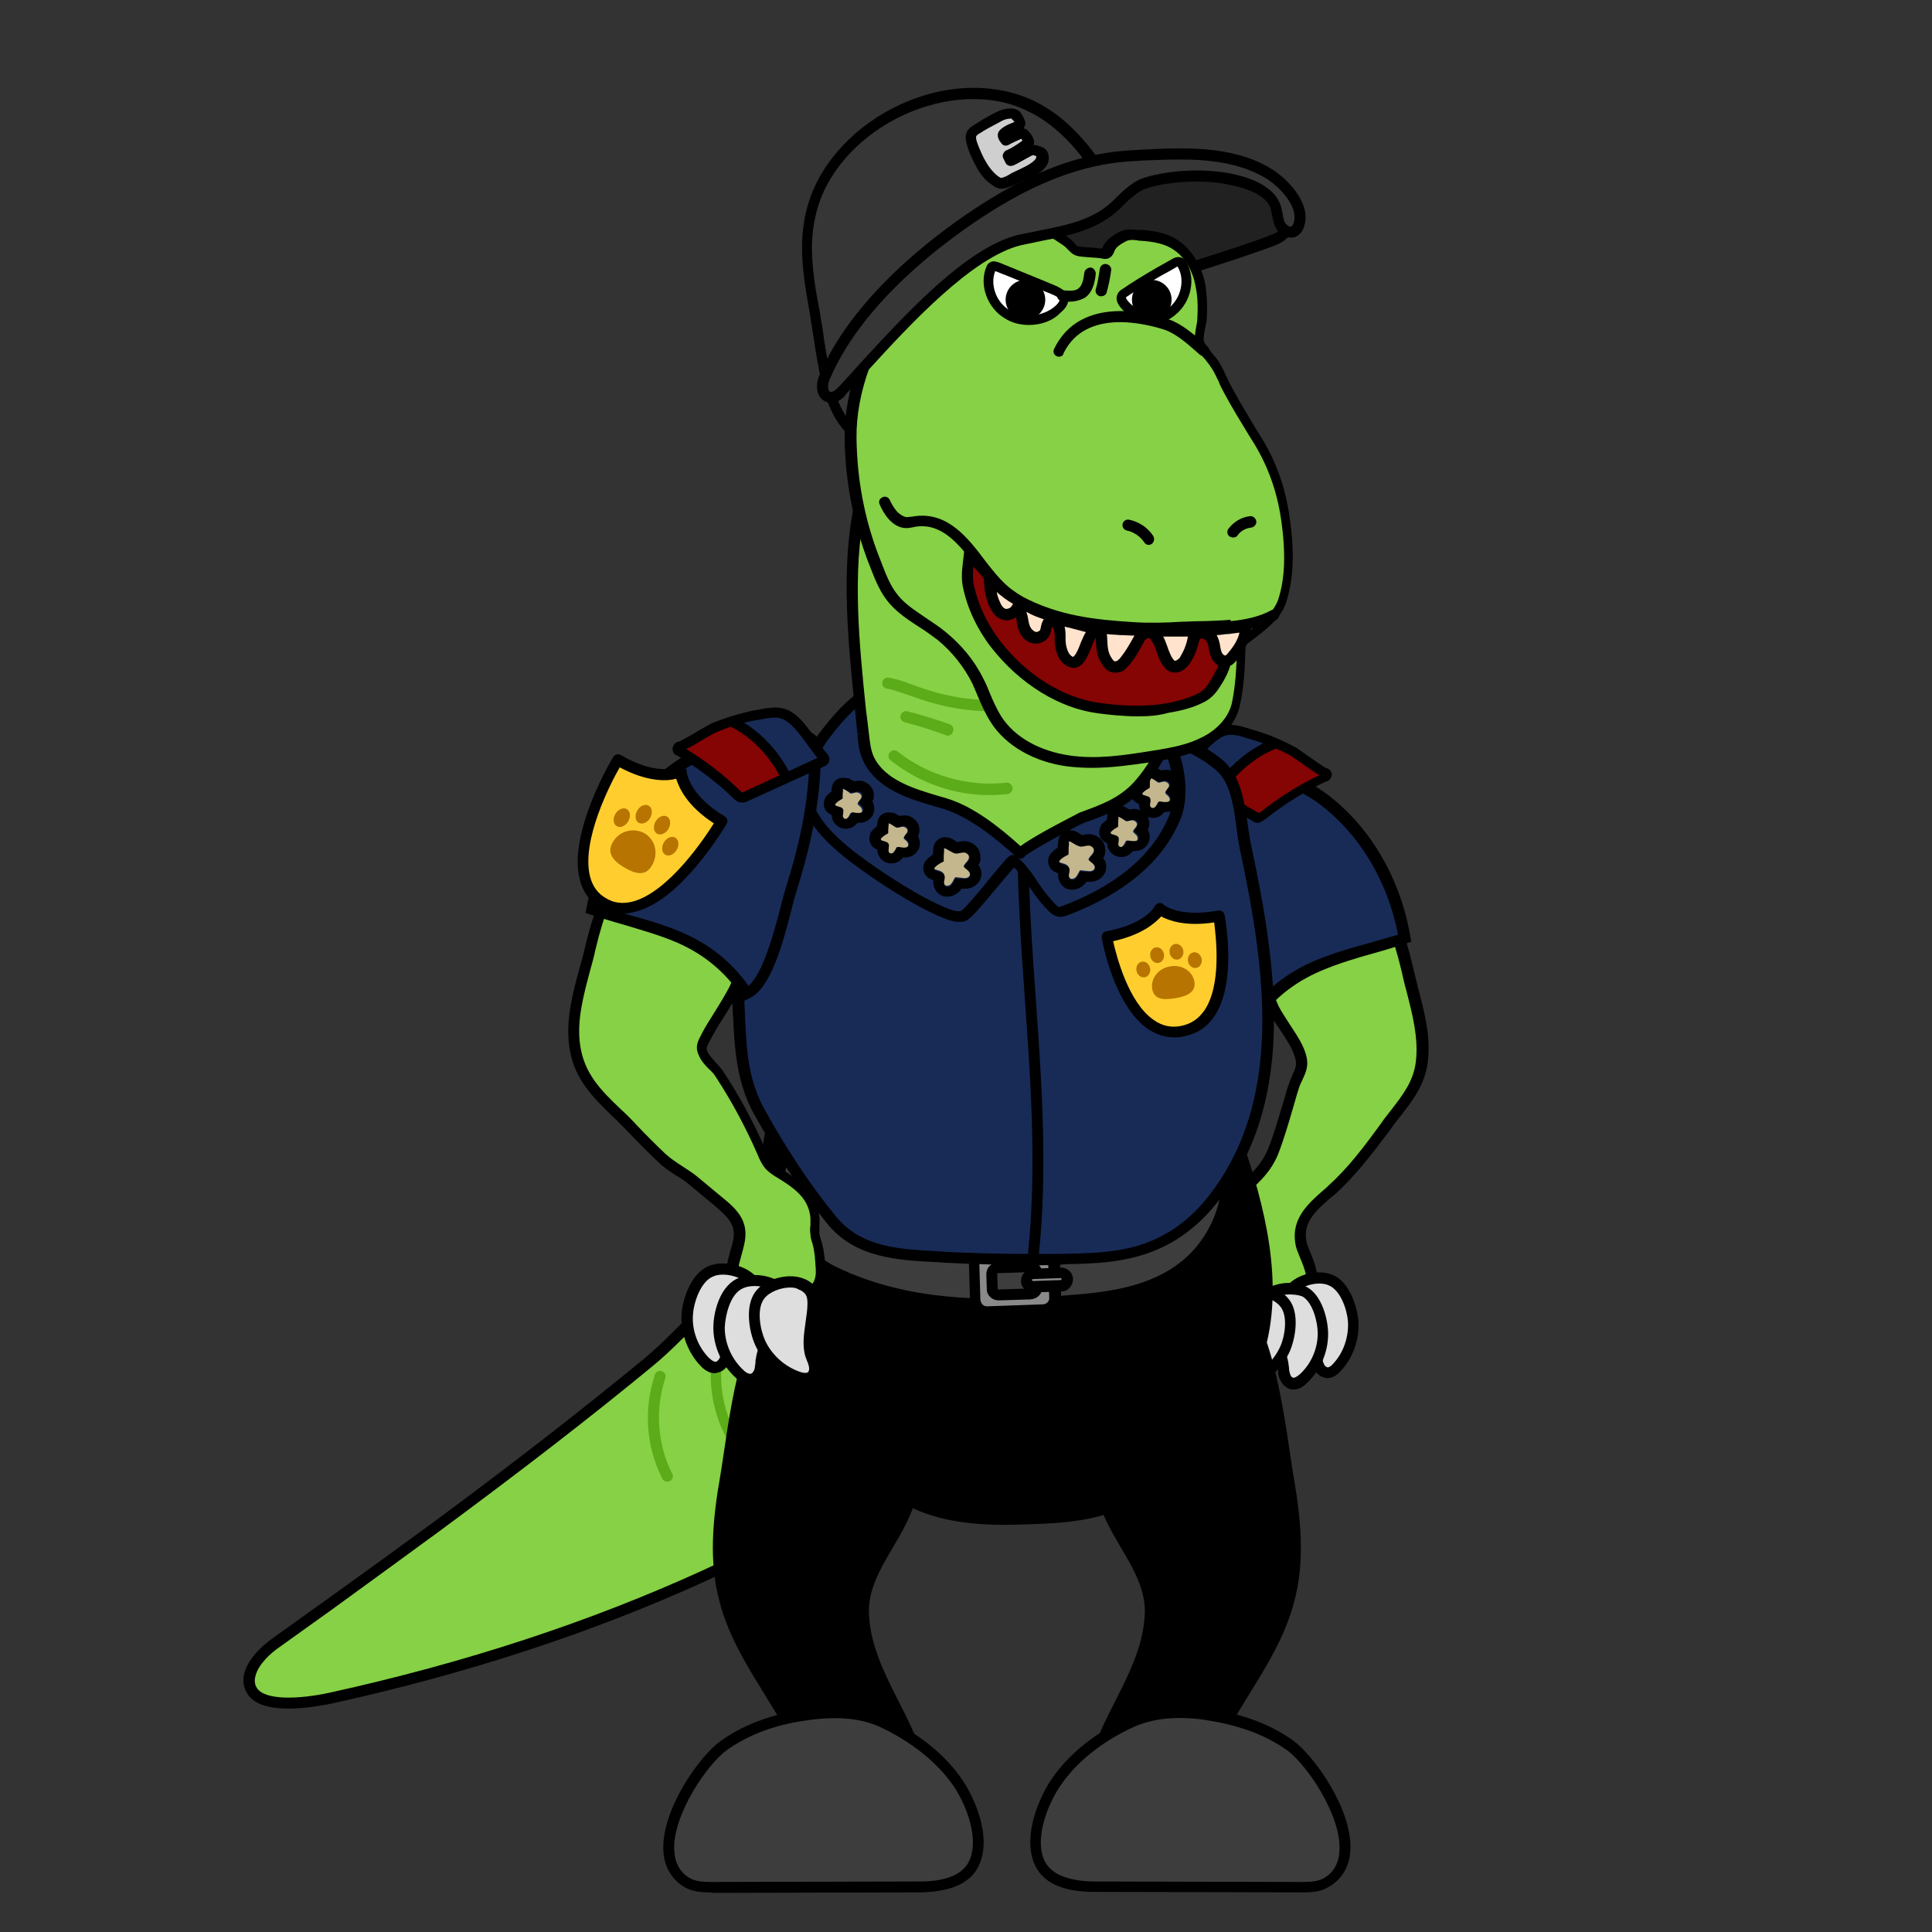 <?xml version="1.0" encoding="utf-8"?>
<!-- Generator: Adobe Illustrator 26.5.0, SVG Export Plug-In . SVG Version: 6.00 Build 0)  -->
<svg version="1.1" id="레이어_1" xmlns="http://www.w3.org/2000/svg" xmlns:xlink="http://www.w3.org/1999/xlink" x="0px"
	 y="0px" viewBox="0 0 390 390" style="enable-background:new 0 0 390 390;" xml:space="preserve">
<rect x="0" y="0" width="390" height="390" fill="#333333" stroke="none"/>
<g>
	<g>
		<g>
			<path style="fill:#86D145;" d="M246.7,255.5c0.4,3.3,1.5,6.3,4.2,7.2c3.8,1.2,9.3-0.7,12.7-2.4c3.1-1.6-0.5-7-0.9-9.5
				c-0.9-4.9,3.1-7.7,6.4-10.8c4.5-4.1,7.8-8.7,11.4-13.6c2.9-3.9,5.9-7,6.6-12.1c0.9-6.4-1.5-12.7-3-19c-1.4-6.1-3.6-12.3-6.9-17.7
				c-1-1.7-2.2-3.3-4-4c-0.9-0.3-1.8-0.4-2.8-0.4c-4,0-7.8,1.6-11,3.9c-3.2,2.3-5.9,5.3-8.3,8.5c-0.7,0.9-1.4,1.9-1.6,3
				c-0.4,3,2.6,5,4.1,7.2c1.6,2.4,2.1,5.2,3.4,7.8c1.5,3.1,4.5,6.2,5.5,9.5c0.8,2.8-0.6,3.8-1.5,6.5c-1.3,4.3-2.4,8.7-4.1,12.8
				c-1.7,4.3-5.2,6.5-8.4,9.8c-0.5,0.6-1.1,1.1-1.4,1.9c-0.3,0.6-0.3,1.2-0.4,1.9C246.6,248.2,246.3,252,246.7,255.5z"/>
			<path d="M253.6,264.2c-1.1,0-2.1-0.1-3.1-0.4c-2.7-0.9-4.4-3.6-4.9-8.1c-0.5-3.7-0.1-7.8,0.1-9.8c0.1-0.7,0.2-1.5,0.5-2.2
				c0.4-0.9,1-1.5,1.6-2.2c0.9-0.9,1.8-1.7,2.6-2.5c2.2-2.1,4.3-4,5.5-6.9c1.2-2.9,2.1-6.1,3-9.1c0.4-1.2,0.7-2.5,1.1-3.7
				c0.3-0.9,0.6-1.6,0.9-2.3c0.6-1.3,1-2.1,0.5-3.6c-0.5-1.8-1.8-3.7-3-5.5c-0.9-1.3-1.7-2.6-2.4-3.9c-0.6-1.1-1-2.3-1.4-3.4
				c-0.6-1.5-1.1-3-1.9-4.3c-0.4-0.6-0.9-1.2-1.5-1.8c-1.5-1.6-3.1-3.5-2.8-6.2c0.2-1.4,1-2.5,1.8-3.5c2.1-2.7,4.9-6.1,8.5-8.7
				c2.6-1.9,6.7-4.1,11.7-4.1c1.3,0,2.3,0.2,3.2,0.5c2.1,0.8,3.5,2.7,4.6,4.5c3,5,5.4,11.1,7,18.1c0.3,1.4,0.7,2.7,1,4.1
				c1.3,5,2.7,10.1,2,15.3c-0.6,4.5-3,7.6-5.5,10.8c-0.5,0.6-0.9,1.2-1.4,1.8l-0.7,1c-3.4,4.5-6.6,8.8-10.8,12.7
				c-0.4,0.3-0.8,0.7-1.2,1c-2.9,2.5-5.6,4.9-4.9,8.7c0.1,0.6,0.4,1.4,0.8,2.3c1.1,2.7,2.7,6.7-0.4,8.4
				C261.2,262.8,257.2,264.2,253.6,264.2z M270.5,174.4C270.5,174.4,270.5,174.4,270.5,174.4c-4.4,0-8.1,2-10.4,3.7
				c-3.4,2.4-6.1,5.7-8,8.2c-0.6,0.8-1.2,1.6-1.3,2.5c-0.2,1.6,1,2.9,2.2,4.3c0.6,0.7,1.2,1.3,1.7,2.1c1,1.5,1.6,3.2,2.1,4.7
				c0.4,1.1,0.8,2.1,1.3,3.2c0.6,1.2,1.4,2.3,2.2,3.6c1.3,2,2.7,4,3.3,6.1c0.7,2.3,0,3.7-0.7,5.2c-0.3,0.6-0.6,1.2-0.8,2
				c-0.4,1.2-0.7,2.4-1.1,3.7c-0.9,3.1-1.8,6.2-3,9.3c-1.4,3.4-3.6,5.5-6.1,7.7c-0.8,0.8-1.7,1.6-2.5,2.4c-0.5,0.5-0.9,1-1.2,1.5
				c-0.2,0.4-0.3,1-0.3,1.5c-0.2,1.9-0.6,5.8-0.1,9.3l0,0c0.4,3.6,1.6,5.7,3.4,6.3c3.1,1,8.2-0.4,11.8-2.4c1.3-0.7,0.5-2.9-0.6-5.5
				c-0.4-1-0.8-1.9-0.9-2.7c-0.9-5,2.5-8.1,5.6-10.8c0.4-0.3,0.8-0.7,1.1-1c4.1-3.7,7.2-7.9,10.5-12.4l0.7-1
				c0.5-0.6,0.9-1.2,1.4-1.8c2.4-3.1,4.5-5.8,5-9.7c0.6-4.8-0.7-9.7-1.9-14.4c-0.4-1.4-0.7-2.8-1-4.1c-1.6-6.7-3.8-12.6-6.7-17.4
				c-0.9-1.4-2-3-3.5-3.6C272.2,174.5,271.5,174.4,270.5,174.4z"/>
		</g>
		<g>
			<path style="fill:#182B57;" d="M266.6,160.9c9.2,6.7,15.1,17.3,17,28.5c-5.8,1.9-11.9,3.2-17.5,5.6c-5.8,2.5-10.3,6.1-13.8,11.4
				c-4.8-2.2-7.3-15.8-8.8-20.6c-2.5-7.9-4.4-16-4.9-24.2c-0.3-4.4-1.2-6.5,3.1-7.5c2.7-0.6,6.4,0.3,9,0.8
				C256.1,155.9,262.1,157.6,266.6,160.9z"/>
			<path d="M252.7,207.8l-0.9-0.4c-4.3-2-6.7-11-8.4-17.6c-0.4-1.5-0.7-2.7-1-3.7c-2.9-9.2-4.5-17-4.9-24.5c0-0.6-0.1-1.2-0.1-1.8
				c-0.3-3.2-0.5-5.8,4.1-6.9c2.6-0.6,5.9,0,8.5,0.6l1,0.2c7.1,1.4,12.4,3.4,16.3,6.2c9,6.5,15.4,17.2,17.4,29.2l0.2,1l-0.9,0.3
				c-2.2,0.7-4.4,1.4-6.6,2c-3.6,1-7.3,2.1-10.8,3.6c-5.6,2.4-10,6-13.3,11L252.7,207.8z M243.8,155c-0.7,0-1.3,0.1-1.9,0.2
				c-2.7,0.6-2.7,1.3-2.4,4.5c0,0.6,0.1,1.2,0.1,1.8c0.4,7.3,2,14.9,4.8,23.9c0.3,1,0.6,2.3,1,3.8c1.3,5,3.5,13.1,6.4,15.6
				c3.5-4.9,8-8.5,13.7-10.9c3.6-1.5,7.4-2.6,11.1-3.6c1.8-0.5,3.7-1.1,5.6-1.6c-2.1-11.1-8.1-20.8-16.4-26.8
				c-3.7-2.6-8.7-4.6-15.4-5.9l-1-0.2C247.8,155.4,245.7,155,243.8,155z"/>
		</g>
		<g>
			<path style="fill:#DEDEDE;" d="M273.1,266.6c0.3,3.4-0.9,6.9-3.2,9.4c-0.6,0.7-1.5,1.3-2.3,1.2c-0.7-0.1-1.3-0.8-1.5-1.5
				c-0.2-0.7-0.3-1.5-0.4-2.2c-0.7-3.4-3.6-5.7-5.2-8.8c-0.4-0.7-0.6-1.5-0.6-2.2c0-0.8,0.4-1.5,0.9-2.1c1.6-2,5.5-2.8,7.9-1.8
				C271.4,259.6,272.9,263.8,273.1,266.6z"/>
			<path d="M267.9,278.2c-0.2,0-0.3,0-0.5-0.1c-1-0.2-1.9-1-2.4-2.2c-0.2-0.6-0.3-1.1-0.4-1.6c0-0.2-0.1-0.5-0.1-0.7
				c-0.4-1.8-1.5-3.4-2.8-5c-0.8-1.1-1.7-2.2-2.3-3.5c-0.3-0.7-0.8-1.7-0.7-2.8c0.1-0.9,0.5-1.9,1.2-2.8c1.9-2.3,6.3-3.4,9.2-2.1
				c3.3,1.4,4.8,6.2,5.1,9.1l0,0c0.3,3.7-1,7.5-3.5,10.2C269.8,277.7,268.9,278.2,267.9,278.2z M266.3,259.1c-1.7,0-3.7,0.7-4.6,1.8
				c-0.3,0.4-0.6,0.9-0.7,1.5c0,0.4,0.1,1,0.5,1.7c0.6,1.1,1.3,2.1,2.1,3.2c1.3,1.8,2.7,3.6,3.2,5.9c0.1,0.3,0.1,0.6,0.1,0.8
				c0.1,0.4,0.1,0.9,0.3,1.2c0.1,0.4,0.4,0.7,0.7,0.8c0.3,0.1,0.8-0.2,1.3-0.8c2.1-2.3,3.1-5.5,2.9-8.5l0,0
				c-0.2-2.4-1.5-6.2-3.8-7.2C267.7,259.2,267,259.1,266.3,259.1z"/>
		</g>
		<g>
			<path style="fill:#DEDEDE;" d="M267,269.3c0,3.4-1.5,6.8-3.9,9.1c-0.7,0.6-1.6,1.2-2.4,0.9c-0.7-0.2-1.2-0.9-1.4-1.6
				c-0.2-0.7-0.2-1.5-0.3-2.2c-0.4-3.4-3.1-6-4.4-9.2c-0.3-0.7-0.5-1.5-0.4-2.3c0.1-0.8,0.6-1.5,1.1-2c1.8-1.8,5.7-2.4,8-1.1
				C265.9,262.2,267,266.6,267,269.3z"/>
			<path d="M261.1,280.5c-0.3,0-0.5,0-0.7-0.1c-1-0.3-1.8-1.2-2.2-2.4c-0.2-0.6-0.2-1.1-0.2-1.7c0-0.2,0-0.5-0.1-0.7
				c-0.2-1.8-1.2-3.5-2.3-5.2c-0.7-1.2-1.5-2.4-2-3.7c-0.3-0.7-0.6-1.7-0.5-2.9c0.1-0.9,0.6-1.9,1.4-2.7c2.1-2.2,6.6-2.8,9.3-1.3
				c3.1,1.7,4.3,6.6,4.3,9.5l0,0c0,3.7-1.6,7.4-4.3,9.9C262.9,280.1,262,280.5,261.1,280.5z M260.3,261.3c-1.6,0-3.3,0.5-4.2,1.5
				c-0.3,0.3-0.7,0.8-0.8,1.4c-0.1,0.4,0,1,0.3,1.7c0.5,1.1,1.1,2.2,1.8,3.3c1.2,1.9,2.4,3.8,2.7,6.1c0,0.3,0.1,0.6,0.1,0.8
				c0,0.4,0.1,0.9,0.2,1.2c0.1,0.4,0.4,0.8,0.6,0.8c0.3,0.1,0.8-0.2,1.4-0.7c2.3-2.1,3.6-5.2,3.6-8.2l0,0c0-2.4-1-6.3-3.1-7.5
				C262.1,261.4,261.2,261.3,260.3,261.3z"/>
		</g>
		<g>
			<path style="fill:#DEDEDE;" d="M259.4,272.2c-1.3,3.1-4,5.6-7.2,6.8c-0.9,0.3-1.9,0.5-2.6-0.1c-0.6-0.5-0.7-1.3-0.6-2
				c0.1-0.7,0.4-1.4,0.7-2.1c1-3.3-0.5-6.8-0.4-10.2c0-0.8,0.1-1.6,0.5-2.3c0.4-0.7,1.1-1.1,1.8-1.4c2.4-1,6.2,0.1,7.8,2.1
				C261.1,265.3,260.4,269.7,259.4,272.2z"/>
			<path d="M250.7,280.4c-0.7,0-1.4-0.2-1.9-0.6c-0.8-0.7-1.2-1.8-1-3.1c0.1-0.6,0.3-1.1,0.5-1.6c0.1-0.2,0.2-0.5,0.2-0.7
				c0.5-1.8,0.2-3.7-0.1-5.7c-0.2-1.4-0.4-2.8-0.4-4.2c0-0.7,0.1-1.9,0.7-2.8c0.5-0.8,1.3-1.5,2.4-1.9c2.8-1.1,7.2,0,9.1,2.5
				c2.2,2.8,1.3,7.8,0.2,10.4l0,0c-1.5,3.4-4.4,6.2-7.9,7.4C251.9,280.3,251.2,280.4,250.7,280.4z M253.6,261.6
				c-0.6,0-1.1,0.1-1.6,0.3c-0.4,0.2-1,0.5-1.3,1c-0.2,0.4-0.4,0.9-0.4,1.7c0,1.2,0.2,2.5,0.4,3.8c0.3,2.2,0.7,4.4,0,6.7
				c-0.1,0.3-0.2,0.5-0.3,0.8c-0.1,0.4-0.3,0.8-0.3,1.2c-0.1,0.4,0,0.9,0.2,1c0.2,0.2,0.8,0.2,1.5-0.1c2.9-1,5.3-3.3,6.6-6.1
				c1-2.2,1.6-6.2,0.1-8.1C257.4,262.4,255.3,261.6,253.6,261.6z M259.4,272.2L259.4,272.2L259.4,272.2z"/>
		</g>
	</g>
	<g>
		<path style="fill:#182B57;" d="M253.9,165.1c-0.3,0-0.5-0.2-0.6-0.2l-14.9-8.6c-0.1-0.1-0.2-0.2-0.2-0.3c0-0.1,0-0.3,0.1-0.4
			c0.9-0.8,1.7-1.8,2.6-2.8c1.4-1.6,2.8-3.3,4.5-4.4c2.3-1.6,4.3-1,6.9-0.2l0.7,0.2c2.8,0.8,5.5,1.9,8,3.3c0.3,0.2,1.2,0.7,2.4,1.7
			c1.3,0.9,3.5,2.5,4,2.7c0.2,0,0.3,0.1,0.4,0.3c0.1,0.2,0,0.5-0.2,0.6c0,0,0,0,0,0c-4.5,2.1-8.7,4.7-12.6,7.8
			c-0.2,0.1-0.4,0.3-0.7,0.4C254.2,165.1,254.1,165.1,253.9,165.1z"/>
		<path style="fill:#850404;" d="M257.6,150c0,0-6.9,2.2-12.1,10.3l8.4,4.7l13.9-8.8L257.6,150z"/>
		<path d="M253.8,166.1c-0.5,0-0.9-0.3-1-0.4l-14.9-8.6c-0.4-0.2-0.7-0.6-0.7-1.1c-0.1-0.5,0.1-0.9,0.4-1.2c0.8-0.8,1.6-1.7,2.5-2.7
			c1.4-1.7,2.9-3.4,4.7-4.6c2.7-1.9,5.2-1.1,7.7-0.3l0.7,0.2c2.8,0.8,5.6,2,8.2,3.4c0.4,0.2,1.1,0.7,2.5,1.7
			c0.9,0.6,3.1,2.2,3.7,2.5c0.5,0.1,0.9,0.4,1.1,0.8c0.2,0.4,0.2,0.7,0,1.1c-0.1,0.3-0.4,0.6-0.7,0.8l-0.1,0c0,0,0,0,0,0l-0.1,0
			c-4.4,2-8.5,4.6-12.3,7.6c-0.2,0.2-0.6,0.4-1,0.6C254.3,166.1,254.1,166.1,253.8,166.1z M262.8,154.1c-1-0.7-2-1.4-2.3-1.6
			c-2.5-1.3-5.1-2.4-7.8-3.2l-0.7-0.2c-2.5-0.8-4.1-1.3-6,0.1c-1.5,1-2.9,2.6-4.3,4.3c-0.7,0.8-1.4,1.6-2.1,2.3l14.3,8.2
			c0,0,0.2,0.1,0.2,0.1c0,0,0,0,0,0c0.1,0,0.3-0.1,0.4-0.2c3.6-2.9,7.6-5.4,11.8-7.4C265.5,156,264.5,155.3,262.8,154.1z"/>
		<g>
			<path style="fill:#850404;" d="M245.5,160.4c0,0,3.8-7.3,12.1-10.3"/>
			<path d="M246.4,160.9c0-0.1,3.8-7,11.5-9.9l-0.7-1.9c-8.5,3.2-12.4,10.5-12.6,10.8L246.4,160.9z"/>
		</g>
	</g>
</g>
<g>
	<g>
		<path style="fill:#86D145;" d="M50.5,337.8c-0.4,1.2-0.3,2.5,0.4,3.6c2.5,3.7,12.3,2.1,15.8,1.4c49.5-10.9,97.8-30.5,137-62.5
			c2.6-2.2,5.3-4.5,6.6-7.7c1.2-3.1,0.8-6.5,0.2-9.7c-1.5-8.2-4.3-16.5-10-22.6c-22.4-24.1-52.8,20.9-69.6,34.7
			c-13.9,11.4-28.1,22.3-42.6,33c-7.2,5.3-14.5,10.6-21.8,15.9c-3.6,2.6-7.3,5.2-10.9,7.8C53.9,332.9,51.3,335.3,50.5,337.8z"/>
		<path d="M58.3,344.9c-3.4,0-6.8-0.6-8.3-2.9c-0.9-1.3-1.1-2.9-0.6-4.5v0c0.8-2.7,3.4-5.2,5.5-6.7c3.6-2.6,7.3-5.2,10.9-7.8
			c8.5-6.1,15.4-11.1,21.8-15.8c16.5-12.2,30-22.7,42.5-33c3.6-3,8-7.5,12.6-12.4c12.6-13.2,28.3-29.6,43.1-29.6c0.1,0,0.1,0,0.2,0
			c5.6,0,10.8,2.5,15.3,7.3c5.1,5.5,8.5,13.1,10.3,23.2c0.6,3.4,1,7-0.3,10.3c-1.3,3.4-4,5.8-6.9,8.1
			c-36.3,29.6-82.5,50.7-137.5,62.8C65.3,344.2,61.8,344.9,58.3,344.9z M51.6,338.2c-0.3,1-0.2,1.9,0.3,2.6
			c1.7,2.5,8.6,2.2,14.6,0.9c54.6-12,100.6-33,136.6-62.3c2.7-2.2,5.1-4.3,6.2-7.2c1.1-2.8,0.7-6,0.2-9.1
			c-1.7-9.6-4.9-16.8-9.7-22.1c-4.1-4.4-8.6-6.6-13.7-6.6c0,0-0.1,0-0.1,0c-13.8,0-29.2,16-41.5,28.9c-4.7,4.9-9.1,9.5-12.8,12.5
			c-12.5,10.3-26.1,20.8-42.6,33c-6.4,4.7-13.3,9.7-21.8,15.9c-3.6,2.6-7.3,5.2-10.9,7.8C54.5,333.8,52.2,336,51.6,338.2L51.6,338.2
			z"/>
	</g>
	<path style="fill:#5CAB18;" d="M134.7,299.1c-0.4,0-0.8-0.2-1-0.6c-3.3-6.5-3.8-14.1-1.5-21c0.2-0.6,0.8-0.9,1.4-0.7
		s0.9,0.8,0.7,1.4c-2.1,6.3-1.6,13.4,1.4,19.3c0.3,0.5,0.1,1.2-0.5,1.5C135,299.1,134.9,299.1,134.7,299.1z"/>
	<path style="fill:#5CAB18;" d="M150.2,294.7c-0.3,0-0.6-0.1-0.8-0.4c-5.8-6.9-7.5-16.9-4.4-25.4c0.2-0.6,0.8-0.9,1.4-0.6
		c0.6,0.2,0.9,0.8,0.6,1.4c-2.9,7.8-1.3,16.9,4,23.2c0.4,0.5,0.3,1.2-0.1,1.5C150.7,294.6,150.5,294.7,150.2,294.7z"/>
</g>
<g>
	<path d="M154.5,274.6c2.9,6.6,7.6,12.3,12.8,17.3c4.3,4.2,9.1,8,14.2,11.1c6.8,4.1,14.8,4.9,22.6,4.8c6.8-0.2,16.2-0.2,22.4-3.5
		c5-2.7,9.6-6.2,13.8-10c5-4.6,9.7-9.6,12.7-15.7c6.6-13.4,3.8-29.5-0.7-43.7c-3.1-9.7-7.2-19.5-14.8-26.2
		c-6-5.3-13.7-8.4-21.5-10.2c-18.2-4.4-46.1-2.9-57,15.5c-4.1,6.9-4.8,17.1-6.2,24.8C150.7,250.6,149.6,263.3,154.5,274.6z"/>
	<g>
		<path style="fill:#3D3D3D;" d="M172.2,258.4c13.2,5.3,27.7,5.3,41.6,4.3c10.9-0.8,23.4-1.9,30.2-12.6c3.2-5,4.6-11.4,2.9-17.1
			c-1.7-5.8-6.4-10.2-11.4-13.2c-11-6.5-24-7.8-36.6-7.5c-6.1,0.1-12.3,0.6-18.2,2.6c-8.1,2.7-20.2,10.4-23,19.7
			c-2.8,9.2,2.6,18.1,10.2,21.9C169.3,257.2,170.7,257.9,172.2,258.4z"/>
		<path d="M201,264.4c-9.6,0-19.7-1.1-29.2-4.9l0,0c-1.5-0.6-2.9-1.2-4.3-1.9c-7.7-3.8-13.8-13-10.8-23.2
			c3.1-10.2,16.2-18,23.7-20.5c6.3-2.1,12.9-2.5,18.5-2.6c10-0.2,24.8,0.3,37.2,7.7c4.3,2.6,9.9,7.1,11.9,13.8
			c1.7,5.7,0.5,12.4-3.1,18c-7.3,11.3-21,12.3-31,13.1C209.7,264.1,205.4,264.4,201,264.4z M172.6,257.4c13.5,5.4,28.3,5.2,41.1,4.2
			c10.1-0.7,22.7-1.7,29.4-12.1c3.3-5.1,4.3-11.1,2.8-16.2c-1.8-6.1-6.9-10.2-10.9-12.5c-11.9-7.1-26.2-7.6-36-7.3
			c-5.4,0.1-11.8,0.5-17.8,2.5c-7.6,2.5-19.6,10.1-22.3,19c-2.7,9,2.8,17.1,9.6,20.6C169.8,256.2,171.2,256.9,172.6,257.4
			L172.6,257.4z"/>
	</g>
	<g>
		<path style="fill:#8A8A8A;" d="M210.2,252.5l-11.2,0.4c-1.4,0-2.4,1.2-2.4,2.6l0.2,6.8c0,1.4,1.2,2.4,2.6,2.4l11.2-0.4
			c1.4,0,2.4-1.2,2.4-2.6l-0.2-6.8C212.7,253.5,211.5,252.4,210.2,252.5z M209.3,260c0,0.7-0.6,1.2-1.3,1.2l-6.3,0.2
			c-0.7,0-1.4-0.5-1.4-1.1l-0.1-3.1c0-0.7,0.6-1.2,1.3-1.2l6.3-0.2c0.7,0,1.4,0.5,1.4,1.1L209.3,260z"/>
		<path d="M199.3,265.8c-0.9,0-1.8-0.3-2.4-1c-0.7-0.7-1.1-1.5-1.1-2.5l-0.2-6.8c-0.1-2,1.5-3.6,3.5-3.7l11.2-0.4
			c0.9,0,1.9,0.3,2.6,1c0.7,0.7,1.1,1.5,1.1,2.5l0.2,6.8c0.1,2-1.5,3.6-3.5,3.7l-11.2,0.4C199.3,265.8,199.3,265.8,199.3,265.8z
			 M210.2,253.6C210.2,253.6,210.2,253.6,210.2,253.6L199,254c-0.8,0-1.4,0.7-1.3,1.4l0.2,6.9c0,0.4,0.2,0.7,0.4,1
			c0.3,0.3,0.6,0.4,1,0.4l11.2-0.4c0.8,0,1.4-0.7,1.3-1.4l-0.2-6.8c0-0.4-0.2-0.7-0.4-1C210.9,253.7,210.6,253.6,210.2,253.6z
			 M210.2,252.5L210.2,252.5L210.2,252.5z M201.6,262.5c-1.3,0-2.4-1-2.4-2.2l-0.1-3.1c0-1.3,1-2.3,2.4-2.4l6.3-0.2
			c1.3-0.1,2.5,0.9,2.5,2.2l0.1,3.1v0c0,1.3-1,2.3-2.4,2.4L201.6,262.5C201.7,262.5,201.7,262.5,201.6,262.5z M207.9,256.8
			C207.9,256.8,207.9,256.8,207.9,256.8l-6.4,0.2c-0.2,0-0.2,0.1-0.2,0.1l0.1,3.1c0,0,0.1,0.1,0.2,0.1l6.3-0.2
			c0.1,0,0.2-0.1,0.2-0.1l-0.1-3.1C208.1,256.9,208,256.8,207.9,256.8z"/>
	</g>
	<g>
		<path style="fill:#8A8A8A;" d="M214.7,259.6l-6.8,0.2c-0.4,0-0.7-0.3-0.8-0.7l0-1.2c0-0.4,0.3-0.7,0.7-0.8l6.8-0.2
			c0.4,0,0.7,0.3,0.8,0.7l0,1.2C215.4,259.2,215.1,259.5,214.7,259.6z"/>
		<path d="M208.5,260.9c-1.3,0-2.4-1-2.4-2.3c0-0.6,0.2-1.3,0.7-1.7c0.4-0.5,1-0.7,1.7-0.8l5.6-0.2c1.3-0.1,2.5,1,2.5,2.3
			c0,1.3-1,2.5-2.3,2.5L208.5,260.9C208.5,260.9,208.5,260.9,208.5,260.9z M214.1,258C214.1,258,214,258,214.1,258l-5.6,0.2
			c-0.1,0-0.2,0.1-0.2,0.2c0,0.1,0.2,0.2,0.2,0.2l5.6-0.2l0,0c0.1,0,0.2-0.1,0.2-0.2C214.3,258.1,214.2,258,214.1,258z"/>
	</g>
	<path d="M145.4,297.9c-1.5,8.5-2.4,17.3-0.1,25.6c2.8,10.7,10.3,19.2,15,29c2,4.2,2.2,11.9,7.4,12.5c3.5,0.4,10.4,0.5,13.7-0.5
		c1.4-0.4,2.7-1.2,3.9-1.9c0.5-0.3,1.1-0.6,1.4-1.1c0.5-0.8,0.5-1.8,0.4-2.7c-1.4-11.6-11.4-21.2-11.7-33.4
		c-0.1-6.4,4.5-11.8,7.4-17.6c4.8-9.5,4.9-21.1,0.5-30.7c-3.4-7.3-15.5-22-25.1-17.2C149.2,264.3,146.9,289.2,145.4,297.9z"/>
	<g>
		<path style="fill:#3D3D3D;" d="M146.1,352.4c4.8-3.4,10.5-5.3,16.3-6.2c5.1-0.8,10.6-0.8,15.3,1.3c6,2.7,12,7,15.7,12.6
			c2.7,4,5.2,10.8,3.3,15.6c-1.7,4.3-7,5.2-11.1,5.2c-14,0-28,0-42,0.1c-1.7,0-3.6,0-5-0.9C129.1,374.1,140.5,356.4,146.1,352.4z"/>
		<path d="M143.4,382c-1.7,0-3.6-0.1-5.3-1.1c-2.6-1.6-4.1-4.2-4.2-7.5c-0.3-8.2,7.3-18.9,11.5-21.9l0,0c4.4-3.2,10.1-5.4,16.8-6.4
			c6.5-1,11.7-0.5,16,1.4c6.9,3.1,12.7,7.7,16.2,13c2.3,3.5,5.7,10.9,3.4,16.6c-1.5,3.9-5.6,5.8-12.1,5.9l-42,0.1
			C143.6,382,143.5,382,143.4,382z M146.7,353.3L146.7,353.3c-3.9,2.8-10.9,13-10.6,20.1c0.1,2.6,1.1,4.5,3.1,5.7
			c1.2,0.7,2.7,0.8,4.5,0.8l42-0.1c5.5,0,8.9-1.5,10.1-4.5c1.7-4.2-0.5-10.5-3.2-14.6c-3.3-4.9-8.7-9.2-15.2-12.2
			c-3.9-1.7-8.7-2.1-14.7-1.2C156.2,348.2,150.9,350.3,146.7,353.3z"/>
	</g>
	<path d="M261.1,297.9c1.5,8.5,2.4,17.3,0.1,25.6c-2.8,10.7-10.3,19.2-15,29c-2,4.2-2.2,11.9-7.4,12.5c-3.5,0.4-10.4,0.5-13.7-0.5
		c-1.4-0.4-2.7-1.2-3.9-1.9c-0.5-0.3-1.1-0.6-1.4-1.1c-0.5-0.8-0.5-1.8-0.4-2.7c1.4-11.6,11.4-21.2,11.7-33.4
		c0.1-6.4-4.5-11.8-7.4-17.6c-4.8-9.5-4.9-21.1-0.5-30.7c3.4-7.3,15.5-22,25.1-17.2C257.3,264.3,259.6,289.2,261.1,297.9z"/>
	<g>
		<path style="fill:#3D3D3D;" d="M260.4,352.4c-4.8-3.4-10.5-5.3-16.3-6.2c-5.1-0.8-10.6-0.8-15.3,1.3c-6,2.7-12,7-15.7,12.6
			c-2.7,4-5.2,10.8-3.3,15.6c1.7,4.3,7,5.2,11.1,5.2c14,0,28,0,42,0.1c1.7,0,3.6,0,5-0.9C277.4,374.1,265.9,356.4,260.4,352.4z"/>
		<path d="M263.1,382c-0.1,0-0.2,0-0.3,0l-42-0.1c-6.5,0-10.6-2-12.1-5.9c-2.2-5.7,1.1-13.1,3.4-16.6c3.5-5.3,9.3-9.9,16.2-13
			c4.3-1.9,9.5-2.4,16-1.4c6.7,1,12.4,3.2,16.8,6.4l0,0c4.2,3.1,11.8,13.7,11.5,21.9c-0.1,3.3-1.6,5.9-4.2,7.5
			C266.7,381.9,264.7,382,263.1,382z M238,346.8c-3.4,0-6.3,0.6-8.9,1.7c-6.5,2.9-12,7.3-15.2,12.2c-2.7,4.1-4.9,10.4-3.2,14.6
			c1.2,2.9,4.6,4.4,10.1,4.5l42,0.1c1.8,0,3.3-0.1,4.5-0.8c2-1.2,3-3.1,3.1-5.7c0.3-7.1-6.7-17.3-10.6-20.1c-4.2-3-9.5-5-15.9-6
			C241.8,346.9,239.9,346.8,238,346.8z"/>
	</g>
</g>
<g>
	<g>
		<path style="fill:#182B57;" d="M244.1,243.1c16.7-20.2,12.4-48.2,7.3-71.8c-1.1-5.3-0.9-12.8-5.2-16.6c-5.1-4.5-12.4-6.7-19.1-6.7
			c-6,0-12-2.4-18.2-2.8c-7.2-0.4-14.4,0.1-21.5,1.6c-4.1,0.9-7.8,3.3-11.8,4.1c-3.8,0.7-6.6,0.1-10.3,2.3
			c-5.7,3.4-11.1,7.3-15.1,12.6c-5.5,7.2-3.4,21.4-1.9,29.7c1.7,9.8-0.2,19.6,4.9,28.8c4.2,7.7,9.1,15.2,14.6,22
			c5.7,7,14.3,7.1,23,7.5c8.1,0.4,16.1,0.5,24.2,0.4c4.3-0.1,8.6-0.2,12.8-1.1C234.9,251.5,240.1,247.9,244.1,243.1z"/>
		<path d="M209.8,255.4c-6.4,0-12.7-0.2-19.1-0.5l-1.2-0.1c-8.3-0.4-16.9-0.8-22.6-7.9c-5.5-6.8-10.4-14.3-14.8-22.2
			c-3.4-6.3-3.8-12.9-4.1-19.2c-0.2-3.2-0.3-6.6-0.9-9.9c-1.8-10.5-3.3-23.4,2.1-30.6c4.6-6,11-10.2,15.4-12.9
			c2.8-1.7,5.1-1.9,7.5-2.1c1-0.1,2.1-0.2,3.2-0.4c1.9-0.4,3.8-1.2,5.8-2c1.9-0.8,3.9-1.7,6-2.1c7.2-1.5,14.5-2.1,21.8-1.7
			c3,0.2,5.9,0.8,8.7,1.4c3.3,0.7,6.3,1.4,9.5,1.4c7.5,0,14.9,2.7,19.9,7c3.5,3.1,4.2,8.3,4.9,13c0.2,1.5,0.4,2.9,0.7,4.2
			c5.2,24.5,9.4,52.3-7.6,72.8c-4.5,5.4-10.1,8.9-16.9,10.4c-4.3,1-8.6,1.1-13,1.2C213.3,255.4,211.6,255.4,209.8,255.4z
			 M204.1,146.1c-5.5,0-11,0.6-16.5,1.7c-1.9,0.4-3.7,1.2-5.6,2c-2,0.8-4,1.7-6.2,2.1c-1.2,0.2-2.4,0.3-3.4,0.4
			c-2.2,0.2-4.2,0.4-6.5,1.8c-6.8,4-11.4,7.9-14.7,12.3c-5.5,7.3-2.8,22.9-1.7,28.8c0.6,3.4,0.8,6.8,0.9,10.2
			c0.3,6.4,0.6,12.4,3.8,18.3c4.3,7.8,9.1,15.2,14.5,21.8c5.1,6.3,12.8,6.7,21,7.1l1.2,0.1c8,0.4,16.1,0.5,24.1,0.4
			c4.3-0.1,8.5-0.2,12.6-1.1c6.3-1.4,11.4-4.6,15.6-9.6l0.9,0.7l-0.9-0.7c16.3-19.7,12.2-46.9,7.1-70.9c-0.3-1.4-0.5-2.8-0.7-4.4
			c-0.6-4.5-1.2-9.1-4.1-11.6c-4.6-4-11.4-6.4-18.4-6.5c-3.3,0-6.7-0.7-9.9-1.4c-2.7-0.6-5.6-1.2-8.3-1.4
			C207.2,146.2,205.7,146.1,204.1,146.1z"/>
	</g>
	<path d="M209.7,253.3l-2.2-0.2c1.8-17,0.6-34.3-0.6-51.2c-0.7-9.8-1.4-19.9-1.5-29.9l2.2,0c0.1,9.9,0.8,20,1.5,29.8
		C210.3,218.7,211.5,236.1,209.7,253.3z"/>
	<g>
		<g>
			<path style="fill:#FFCE2E;" d="M245.9,185c-8.7,1.6-11.9-1.5-11.9-1.5s-1.9,4-10.6,5.7c0,0,3.7,21.1,15.2,19S245.9,185,245.9,185
				z"/>
			<path d="M237,209.4c-1.9,0-3.7-0.6-5.3-1.7c-6.9-4.8-9.2-17.8-9.3-18.4c-0.1-0.6,0.3-1.2,0.9-1.3c8-1.5,9.8-5,9.8-5.1
				c0.2-0.3,0.5-0.5,0.8-0.6c0.3-0.1,0.7,0,1,0.3c0,0,3,2.7,11,1.2c0.6-0.1,1.2,0.3,1.3,0.9c0.1,0.6,2.6,13.6-2.1,20.5
				c-1.5,2.2-3.5,3.5-6.1,4C238.2,209.4,237.6,209.4,237,209.4z M224.7,190c0.7,3.1,3.1,12.4,8.2,15.9c1.7,1.2,3.5,1.6,5.5,1.2
				c2-0.4,3.5-1.4,4.7-3.1c3.5-5.1,2.4-14.6,2-17.8c-5.8,0.9-9.2-0.4-10.7-1.2C233.1,186.4,230.5,188.7,224.7,190z"/>
		</g>
		<g>
			<path style="fill:#B87400;" d="M241.1,198.1c0.4,2.1-1.4,3-3.8,3.4s-4.3,0.3-4.7-1.8c-0.4-2.1,1.2-4.2,3.5-4.6
				C238.5,194.6,240.7,196,241.1,198.1z"/>
			<g>
				
					<ellipse transform="matrix(0.983 -0.182 0.182 0.983 -31.805 45.356)" style="fill:#B87400;" cx="230.9" cy="195.7" rx="1.4" ry="1.6"/>
				
					<ellipse transform="matrix(0.983 -0.182 0.182 0.983 -31.276 47.23)" style="fill:#B87400;" cx="241.3" cy="193.8" rx="1.4" ry="1.6"/>
			</g>
			<g>
				
					<ellipse transform="matrix(0.983 -0.182 0.182 0.983 -31.235 45.823)" style="fill:#B87400;" cx="233.7" cy="192.8" rx="1.4" ry="1.6"/>
				
					<ellipse transform="matrix(0.983 -0.182 0.182 0.983 -31.035 46.535)" style="fill:#B87400;" cx="237.6" cy="192.1" rx="1.4" ry="1.6"/>
			</g>
		</g>
	</g>
</g>
<g>
	<g>
		<path style="fill:#182B57;" d="M172.6,173.3c5.1,3.8,12.7,8.8,18.2,11c1.1,0.5,2.3,0.9,3.5,0.7c1.5-0.3,10-11.7,10.4-11.3
			c3.4,3.1,4.6,6.6,7.9,9.7c0.3,0.3,0.6,0.5,1,0.6c0.4,0.1,0.9,0,1.3-0.2c9.1-3.4,18.2-9.2,22.2-18.6c2.3-5.6,0.2-14.2-3.2-18.8
			c-4.8-6.4-13.1-9-20.9-10.1c-8.6-1.2-17.4-1.2-26-0.2c-9.6,1.1-14.1,4-20.1,11.8C158.5,158.6,163,166.1,172.6,173.3z"/>
		<path d="M193.7,186.1c-1.2,0-2.3-0.4-3.3-0.8c-5.7-2.3-13.5-7.4-18.4-11.1c-6.5-4.9-9.9-9.3-10.5-14.1c-0.6-4.1,0.9-8.3,4.5-12.9
			c6.4-8.2,11.3-11.1,20.9-12.2c8.9-1,17.7-1,26.3,0.2c10.4,1.4,17.5,4.9,21.7,10.5c3.6,4.8,5.9,13.8,3.3,19.9
			c-4.4,10.5-14.8,16.2-22.8,19.2c-0.6,0.2-1.3,0.4-2,0.2c-0.6-0.2-1.1-0.5-1.5-0.9c-1.7-1.6-2.9-3.3-4-4.9c-1-1.4-1.9-2.8-3.2-4.1
			c-0.7,0.8-1.9,2.2-2.9,3.4c-4.6,5.5-6.1,7.3-7.2,7.5C194.3,186.1,194,186.1,193.7,186.1z M199.3,136.5c-4,0-8.1,0.2-12.2,0.7
			c-9,1.1-13.4,3.6-19.4,11.4c-3.2,4.1-4.5,7.8-4.1,11.3c0.5,4.1,3.6,8.1,9.6,12.6l0,0c4.8,3.6,12.4,8.6,17.9,10.8
			c1,0.4,2,0.8,2.9,0.6c0.7-0.4,4-4.3,5.9-6.7c3.5-4.2,3.8-4.6,4.5-4.6l0.5,0l0.4,0.3c1.8,1.7,3.1,3.4,4.2,5.2
			c1.1,1.6,2.2,3.1,3.7,4.6c0.1,0.1,0.4,0.3,0.5,0.4c0.1,0,0.5-0.1,0.7-0.2c7.5-2.8,17.4-8.2,21.5-18c2.2-5.2,0.2-13.4-3.1-17.7
			c-3.8-5.1-10.4-8.3-20.2-9.7C208.4,136.8,203.9,136.5,199.3,136.5z"/>
	</g>
	<g>
		<path style="fill:#C4B78E;" d="M216.1,169.9c-0.1,0-0.2-0.1-0.3,0c-0.1,0-0.1,0.2-0.1,0.2c-0.1,0.7-0.1,1.5-0.1,2.2
			c-0.6,0.3-1.2,0.7-1.7,1.1c-0.1,0.1-0.2,0.2-0.2,0.4c0,0.2,0.2,0.3,0.3,0.3c0.6,0.2,1.4,0.3,1.7,0.9c0.2,0.4,0.1,0.8,0,1.2
			c-0.1,0.4,0,0.9,0.3,1.1c0.3,0.2,0.8,0.1,1.1-0.2c0.3-0.3,0.5-0.7,0.7-1.1c0.1-0.1,0.1-0.2,0.2-0.3c0.1-0.1,0.2,0,0.4,0
			c0.3,0,0.7,0.1,1,0.1c0.5,0.1,1.2,0.1,1.5-0.4c0.2-0.4,0-0.8-0.3-1.1s-0.6-0.5-0.9-0.8c0.2-0.7,1.1-1.1,1.1-1.9c0-0.5-0.5-0.9-1-1
			c-0.6-0.1-1.2,0.3-1.7,0.2C217.4,170.8,216.7,170.2,216.1,169.9z"/>
		<path d="M215.9,169.8c0.1,0,0.1,0,0.2,0.1c0.6,0.3,1.4,0.9,2,1c0.1,0,0.1,0,0.2,0c0.5,0,0.9-0.2,1.4-0.2c0.1,0,0.1,0,0.2,0
			c0.5,0.1,1,0.5,1,1c0,0.7-0.9,1.2-1.1,1.9c0.2,0.3,0.6,0.5,0.9,0.8c0.3,0.3,0.5,0.7,0.3,1.1c-0.2,0.4-0.6,0.5-1,0.5
			c-0.2,0-0.3,0-0.5,0c-0.3,0-0.7-0.1-1-0.1c-0.1,0-0.1,0-0.2,0c-0.1,0-0.1,0-0.2,0c-0.1,0.1-0.2,0.2-0.2,0.3
			c-0.2,0.4-0.4,0.8-0.7,1.1c-0.2,0.2-0.5,0.3-0.7,0.3c-0.1,0-0.3,0-0.4-0.1c-0.3-0.2-0.4-0.7-0.3-1.1c0.1-0.4,0.2-0.8,0-1.2
			c-0.3-0.6-1.1-0.6-1.7-0.9c-0.2-0.1-0.3-0.2-0.3-0.3c0-0.1,0.1-0.3,0.2-0.4c0.5-0.5,1.1-0.8,1.7-1.1c0-0.7,0-1.5,0.1-2.2
			C215.7,170,215.7,169.9,215.9,169.8C215.8,169.8,215.8,169.8,215.9,169.8 M215.9,167.6c-0.4,0-0.9,0.1-1.2,0.4
			c-0.4,0.2-1,0.8-1.1,1.9c0,0.4-0.1,0.8-0.1,1.2c-0.3,0.2-0.7,0.5-1,0.8c-0.9,0.8-1,1.8-0.9,2.2c0.1,1,0.8,1.8,1.8,2.1
			c0.1,0,0.2,0.1,0.2,0.1c-0.1,1.2,0.4,2.2,1.2,2.8c0.5,0.4,1.1,0.5,1.7,0.5c0.8,0,1.7-0.4,2.3-1c0.2-0.2,0.4-0.4,0.5-0.6
			c0.2,0,0.5,0,0.7,0c1.9,0,2.7-1.2,3-1.7c0.5-1,0.4-2.2-0.3-3.1c0.3-0.4,0.5-1,0.4-1.7c0-1.6-1.3-2.9-3-3.1c-0.1,0-0.3,0-0.4,0
			c-0.5,0-0.9,0.1-1.3,0.2c0,0,0,0,0,0c-0.1-0.1-0.3-0.2-0.4-0.3c-0.3-0.2-0.7-0.4-1.1-0.6C216.6,167.7,216.2,167.6,215.9,167.6
			L215.9,167.6z"/>
	</g>
	<g>
		<path style="fill:#C4B78E;" d="M190.9,171.3c-0.1,0-0.2-0.1-0.3,0c-0.1,0-0.1,0.2-0.1,0.2c-0.1,0.7-0.1,1.5-0.1,2.2
			c-0.6,0.3-1.2,0.7-1.7,1.1c-0.1,0.1-0.2,0.2-0.2,0.4c0,0.2,0.2,0.3,0.3,0.3c0.6,0.2,1.4,0.3,1.7,0.9c0.2,0.4,0.1,0.8,0,1.2
			c-0.1,0.4,0,0.9,0.3,1.1c0.3,0.2,0.8,0.1,1.1-0.2c0.3-0.3,0.5-0.7,0.7-1.1c0.1-0.1,0.1-0.2,0.2-0.3c0.1-0.1,0.2,0,0.4,0
			c0.3,0,0.7,0.1,1,0.1c0.5,0.1,1.2,0.1,1.5-0.4c0.2-0.4,0-0.8-0.3-1.1s-0.6-0.5-0.9-0.8c0.2-0.7,1.1-1.1,1.1-1.9c0-0.5-0.5-0.9-1-1
			c-0.6-0.1-1.2,0.3-1.7,0.2C192.3,172.2,191.5,171.5,190.9,171.3z"/>
		<path d="M190.7,171.2c0.1,0,0.1,0,0.2,0.1c0.6,0.3,1.4,0.9,2,1c0.1,0,0.1,0,0.2,0c0.5,0,0.9-0.2,1.4-0.2c0.1,0,0.1,0,0.2,0
			c0.5,0.1,1,0.5,1,1c0,0.7-0.9,1.2-1.1,1.9c0.2,0.3,0.6,0.5,0.9,0.8c0.3,0.3,0.5,0.7,0.3,1.1c-0.2,0.4-0.6,0.5-1,0.5
			c-0.2,0-0.3,0-0.5,0c-0.3,0-0.7-0.1-1-0.1c-0.1,0-0.1,0-0.2,0c-0.1,0-0.1,0-0.2,0c-0.1,0.1-0.2,0.2-0.2,0.3
			c-0.2,0.4-0.4,0.8-0.7,1.1c-0.2,0.2-0.5,0.3-0.7,0.3c-0.1,0-0.3,0-0.4-0.1c-0.3-0.2-0.4-0.7-0.3-1.1c0.1-0.4,0.2-0.8,0-1.2
			c-0.3-0.6-1.1-0.6-1.7-0.9c-0.2-0.1-0.3-0.2-0.3-0.3c0-0.1,0.1-0.3,0.2-0.4c0.5-0.5,1.1-0.8,1.7-1.1c0-0.7,0-1.5,0.1-2.2
			C190.5,171.4,190.5,171.3,190.7,171.2C190.7,171.2,190.7,171.2,190.7,171.2 M190.7,169c-0.4,0-0.9,0.1-1.2,0.4
			c-0.4,0.2-1,0.8-1.1,1.9c0,0.4-0.1,0.8-0.1,1.2c-0.3,0.2-0.7,0.5-1,0.8c-0.9,0.8-1,1.8-0.9,2.2c0.1,1,0.8,1.8,1.8,2.1
			c0.1,0,0.2,0.1,0.2,0.1c-0.1,1.2,0.4,2.2,1.2,2.8c0.5,0.4,1.1,0.5,1.7,0.5c0.8,0,1.7-0.4,2.3-1c0.2-0.2,0.4-0.4,0.5-0.6
			c0.2,0,0.5,0,0.7,0c1.9,0,2.7-1.2,3-1.7c0.5-1,0.4-2.2-0.3-3.1c0.3-0.4,0.5-1,0.4-1.7c0-1.6-1.3-2.9-3-3.1c-0.1,0-0.3,0-0.4,0
			c-0.5,0-0.9,0.1-1.3,0.2c0,0,0,0,0,0c-0.1-0.1-0.3-0.2-0.4-0.3c-0.3-0.2-0.7-0.4-1.1-0.6C191.4,169.1,191.1,169,190.7,169
			L190.7,169z"/>
	</g>
	<g>
		<path style="fill:#C4B78E;" d="M179.6,166.2c-0.1,0-0.2-0.1-0.2,0c-0.1,0-0.1,0.1-0.1,0.2c-0.1,0.6-0.1,1.2-0.1,1.8
			c-0.5,0.2-0.9,0.5-1.3,0.9c-0.1,0.1-0.2,0.2-0.2,0.3c0,0.1,0.2,0.2,0.3,0.3c0.5,0.2,1.1,0.2,1.3,0.7c0.1,0.3,0.1,0.6,0,0.9
			c0,0.3,0,0.7,0.2,0.9c0.3,0.2,0.7,0.1,0.9-0.2c0.2-0.2,0.4-0.6,0.5-0.8c0-0.1,0.1-0.2,0.2-0.2c0.1,0,0.2,0,0.3,0
			c0.3,0,0.5,0.1,0.8,0.1c0.4,0.1,1,0.1,1.1-0.3c0.1-0.3,0-0.6-0.2-0.9c-0.2-0.2-0.5-0.4-0.7-0.7c0.1-0.6,0.8-0.9,0.8-1.5
			c0-0.4-0.4-0.7-0.8-0.8c-0.5-0.1-0.9,0.2-1.4,0.2C180.7,167,180.1,166.5,179.6,166.2z"/>
		<path d="M179.4,166.2c0,0,0.1,0,0.1,0c0.5,0.2,1.1,0.7,1.6,0.8c0.1,0,0.1,0,0.2,0c0.4,0,0.7-0.2,1.1-0.2c0,0,0.1,0,0.1,0
			c0.4,0,0.8,0.4,0.8,0.8c0,0.6-0.7,0.9-0.8,1.5c0.2,0.2,0.5,0.4,0.7,0.7c0.2,0.2,0.4,0.6,0.2,0.9c-0.1,0.3-0.5,0.4-0.8,0.4
			c-0.1,0-0.3,0-0.4,0c-0.3,0-0.5-0.1-0.8-0.1c0,0-0.1,0-0.1,0c0,0-0.1,0-0.1,0c-0.1,0-0.1,0.1-0.2,0.2c-0.2,0.3-0.3,0.6-0.5,0.8
			c-0.2,0.2-0.4,0.3-0.6,0.3c-0.1,0-0.2,0-0.3-0.1c-0.3-0.2-0.3-0.6-0.2-0.9c0-0.3,0.1-0.7,0-0.9c-0.2-0.5-0.8-0.5-1.3-0.7
			c-0.1,0-0.3-0.1-0.3-0.3c0-0.1,0.1-0.2,0.2-0.3c0.4-0.4,0.8-0.6,1.3-0.9c0-0.6,0-1.2,0.1-1.8C179.3,166.3,179.3,166.3,179.4,166.2
			C179.4,166.2,179.4,166.2,179.4,166.2 M179.4,164c-0.4,0-0.9,0.1-1.2,0.3c-0.4,0.2-1,0.8-1.1,1.8c0,0.2,0,0.5-0.1,0.7
			c-0.2,0.2-0.4,0.3-0.6,0.5c-0.9,0.8-0.9,1.7-0.9,2.2c0.1,0.9,0.7,1.7,1.6,2c0,0.9,0.4,1.7,1.2,2.3c0.5,0.3,1,0.5,1.6,0.5
			c0.8,0,1.6-0.3,2.1-0.9c0.1-0.1,0.2-0.2,0.3-0.3c0.1,0,0.2,0,0.3,0c1.8,0,2.5-1.1,2.8-1.6c0.4-0.8,0.4-1.8-0.1-2.7
			c0.2-0.4,0.3-0.8,0.3-1.3c0-1.5-1.2-2.7-2.7-2.9c-0.1,0-0.3,0-0.4,0c-0.4,0-0.7,0.1-0.9,0.1c-0.1,0-0.1-0.1-0.2-0.1
			c-0.3-0.2-0.6-0.3-0.9-0.5C180.1,164.1,179.8,164,179.4,164L179.4,164z"/>
	</g>
	<g>
		<path style="fill:#C4B78E;" d="M170.3,159.3c-0.1,0-0.2-0.1-0.2,0c-0.1,0-0.1,0.1-0.1,0.2c-0.1,0.6-0.1,1.2-0.1,1.8
			c-0.5,0.2-0.9,0.5-1.3,0.9c-0.1,0.1-0.2,0.2-0.2,0.3c0,0.1,0.2,0.2,0.3,0.3c0.5,0.2,1.1,0.2,1.3,0.7c0.1,0.3,0.1,0.6,0,0.9
			c0,0.3,0,0.7,0.2,0.9c0.3,0.2,0.7,0.1,0.9-0.2c0.2-0.2,0.4-0.6,0.5-0.8c0-0.1,0.1-0.2,0.2-0.2c0.1,0,0.2,0,0.3,0
			c0.3,0,0.5,0.1,0.8,0.1c0.4,0.1,1,0.1,1.1-0.3c0.1-0.3,0-0.6-0.2-0.9c-0.2-0.2-0.5-0.4-0.7-0.7c0.1-0.6,0.8-0.9,0.8-1.5
			c0-0.4-0.4-0.7-0.8-0.8c-0.5-0.1-0.9,0.2-1.4,0.2C171.4,160,170.8,159.5,170.3,159.3z"/>
		<path d="M170.2,159.2c0,0,0.1,0,0.1,0c0.5,0.2,1.1,0.7,1.6,0.8c0.1,0,0.1,0,0.2,0c0.4,0,0.7-0.2,1.1-0.2c0,0,0.1,0,0.1,0
			c0.4,0,0.8,0.4,0.8,0.8c0,0.6-0.7,0.9-0.8,1.5c0.2,0.2,0.5,0.4,0.7,0.7c0.2,0.2,0.4,0.6,0.2,0.9c-0.1,0.3-0.5,0.4-0.8,0.4
			c-0.1,0-0.2,0-0.4,0c-0.3,0-0.5-0.1-0.8-0.1c0,0-0.1,0-0.1,0c0,0-0.1,0-0.1,0c-0.1,0-0.1,0.1-0.2,0.2c-0.2,0.3-0.3,0.6-0.5,0.8
			c-0.2,0.2-0.4,0.3-0.6,0.3c-0.1,0-0.2,0-0.3-0.1c-0.3-0.2-0.3-0.6-0.2-0.9c0-0.3,0.1-0.7,0-0.9c-0.2-0.5-0.8-0.5-1.3-0.7
			c-0.1,0-0.3-0.1-0.3-0.3c0-0.1,0.1-0.2,0.2-0.3c0.4-0.4,0.8-0.6,1.3-0.9c0-0.6,0-1.2,0.1-1.8C170,159.4,170.1,159.3,170.2,159.2
			C170.1,159.2,170.2,159.2,170.2,159.2 M170.2,157c-0.4,0-0.9,0.1-1.2,0.3c-0.4,0.2-1,0.8-1.1,1.8c0,0.2,0,0.5-0.1,0.7
			c-0.2,0.2-0.4,0.3-0.6,0.5c-0.9,0.8-0.9,1.7-0.9,2.2c0.1,0.9,0.7,1.7,1.6,2c0,0.9,0.4,1.7,1.2,2.3c0.5,0.3,1,0.5,1.6,0.5
			c0.8,0,1.6-0.3,2.1-0.9c0.1-0.1,0.2-0.2,0.3-0.3c0.1,0,0.2,0,0.3,0c1.8,0,2.5-1.1,2.8-1.6c0.4-0.8,0.4-1.8-0.1-2.7
			c0.2-0.4,0.3-0.8,0.3-1.3c0-1.5-1.2-2.7-2.7-2.9c-0.1,0-0.3,0-0.4,0c-0.4,0-0.7,0.1-0.9,0.1c-0.1,0-0.1-0.1-0.2-0.1
			c-0.3-0.2-0.6-0.3-0.9-0.5C170.9,157.1,170.5,157,170.2,157L170.2,157z"/>
	</g>
	<g>
		<path style="fill:#C4B78E;" d="M232.4,157.1c-0.1,0-0.2-0.1-0.2,0c-0.1,0-0.1,0.1-0.1,0.2c-0.1,0.6-0.1,1.2-0.1,1.8
			c-0.5,0.2-0.9,0.5-1.3,0.9c-0.1,0.1-0.2,0.2-0.2,0.3c0,0.1,0.2,0.2,0.3,0.3c0.5,0.2,1.1,0.2,1.3,0.7c0.1,0.3,0.1,0.6,0,0.9
			s0,0.7,0.2,0.9c0.3,0.2,0.7,0.1,0.9-0.2c0.2-0.2,0.4-0.6,0.5-0.8c0-0.1,0.1-0.2,0.2-0.2c0.1,0,0.2,0,0.3,0c0.3,0,0.5,0.1,0.8,0.1
			c0.4,0.1,1,0.1,1.1-0.3c0.1-0.3,0-0.6-0.2-0.9c-0.2-0.2-0.5-0.4-0.7-0.7c0.1-0.6,0.8-0.9,0.8-1.5c0-0.4-0.4-0.7-0.8-0.8
			c-0.5-0.1-0.9,0.2-1.4,0.2C233.5,157.8,232.9,157.3,232.4,157.1z"/>
		<path d="M232.2,157c0,0,0.1,0,0.1,0c0.5,0.2,1.1,0.7,1.6,0.8c0.1,0,0.1,0,0.2,0c0.4,0,0.7-0.2,1.1-0.2c0,0,0.1,0,0.1,0
			c0.4,0,0.8,0.4,0.8,0.8c0,0.6-0.7,0.9-0.8,1.5c0.2,0.2,0.5,0.4,0.7,0.7c0.2,0.2,0.4,0.6,0.2,0.9c-0.1,0.3-0.5,0.4-0.8,0.4
			c-0.1,0-0.3,0-0.4,0c-0.3,0-0.5-0.1-0.8-0.1c0,0-0.1,0-0.1,0c0,0-0.1,0-0.1,0c-0.1,0-0.1,0.1-0.2,0.2c-0.2,0.3-0.3,0.6-0.5,0.8
			c-0.2,0.2-0.4,0.3-0.6,0.3c-0.1,0-0.2,0-0.3-0.1c-0.3-0.2-0.3-0.6-0.2-0.9c0-0.3,0.1-0.7,0-0.9c-0.2-0.5-0.8-0.5-1.3-0.7
			c-0.1,0-0.3-0.1-0.3-0.3c0-0.1,0.1-0.2,0.2-0.3c0.4-0.4,0.8-0.6,1.3-0.9c0-0.6,0-1.2,0.1-1.8C232.1,157.2,232.1,157.1,232.2,157
			C232.2,157,232.2,157,232.2,157 M232.2,154.8c-0.4,0-0.9,0.1-1.2,0.3c-0.4,0.2-1,0.8-1.1,1.8c0,0.2,0,0.5-0.1,0.7
			c-0.2,0.2-0.4,0.3-0.6,0.5c-0.9,0.8-0.9,1.7-0.9,2.2c0.1,0.9,0.7,1.7,1.6,2c0,0.9,0.4,1.7,1.2,2.3c0.5,0.3,1,0.5,1.6,0.5
			c0.8,0,1.6-0.3,2.1-0.9c0.1-0.1,0.2-0.2,0.3-0.3c0.1,0,0.2,0,0.3,0c1.8,0,2.5-1.1,2.8-1.6c0.4-0.8,0.4-1.8-0.1-2.7
			c0.2-0.4,0.3-0.8,0.3-1.3c0-1.5-1.2-2.7-2.7-2.9c-0.1,0-0.3,0-0.4,0c-0.4,0-0.7,0.1-0.9,0.1c-0.1,0-0.1-0.1-0.2-0.1
			c-0.3-0.2-0.6-0.3-0.9-0.5C232.9,154.9,232.6,154.8,232.2,154.8L232.2,154.8z"/>
	</g>
	<g>
		<path style="fill:#C4B78E;" d="M225.9,164.9c-0.1,0-0.2-0.1-0.2,0c-0.1,0-0.1,0.1-0.1,0.2c-0.1,0.6-0.1,1.2-0.1,1.8
			c-0.5,0.2-0.9,0.5-1.3,0.9c-0.1,0.1-0.2,0.2-0.2,0.3c0,0.1,0.2,0.2,0.3,0.3c0.5,0.2,1.1,0.2,1.3,0.7c0.1,0.3,0.1,0.6,0,0.9
			c0,0.3,0,0.7,0.2,0.9c0.3,0.2,0.7,0.1,0.9-0.2c0.2-0.2,0.4-0.6,0.5-0.8c0-0.1,0.1-0.2,0.2-0.2c0.1,0,0.2,0,0.3,0
			c0.3,0,0.5,0.1,0.8,0.1c0.4,0.1,1,0.1,1.1-0.3c0.1-0.3,0-0.6-0.2-0.9c-0.2-0.2-0.5-0.4-0.7-0.7c0.1-0.6,0.8-0.9,0.8-1.5
			c0-0.4-0.4-0.7-0.8-0.8c-0.5-0.1-0.9,0.2-1.4,0.2C227,165.6,226.4,165.1,225.9,164.9z"/>
		<path d="M225.8,164.9c0,0,0.1,0,0.1,0c0.5,0.2,1.1,0.7,1.6,0.8c0.1,0,0.1,0,0.2,0c0.4,0,0.7-0.2,1.1-0.2c0,0,0.1,0,0.1,0
			c0.4,0,0.8,0.4,0.8,0.8c0,0.6-0.7,0.9-0.8,1.5c0.2,0.2,0.5,0.4,0.7,0.7c0.2,0.2,0.4,0.6,0.2,0.9c-0.1,0.3-0.5,0.4-0.8,0.4
			c-0.1,0-0.2,0-0.4,0c-0.3,0-0.5-0.1-0.8-0.1c0,0-0.1,0-0.1,0c0,0-0.1,0-0.1,0c-0.1,0-0.1,0.1-0.2,0.2c-0.2,0.3-0.3,0.6-0.5,0.8
			c-0.2,0.2-0.4,0.3-0.6,0.3c-0.1,0-0.2,0-0.3-0.1c-0.3-0.2-0.3-0.6-0.2-0.9c0-0.3,0.1-0.7,0-0.9c-0.2-0.5-0.8-0.5-1.3-0.7
			c-0.1,0-0.3-0.1-0.3-0.3c0-0.1,0.1-0.2,0.2-0.3c0.4-0.4,0.8-0.6,1.3-0.9c0-0.6,0-1.2,0.1-1.8C225.6,165,225.7,164.9,225.8,164.9
			C225.7,164.9,225.8,164.9,225.8,164.9 M225.8,162.7c-0.4,0-0.9,0.1-1.2,0.3c-0.4,0.2-1,0.8-1.1,1.8c0,0.2,0,0.5-0.1,0.7
			c-0.2,0.2-0.4,0.3-0.6,0.5c-0.9,0.8-0.9,1.7-0.9,2.2c0.1,0.9,0.7,1.7,1.6,2c0,0.9,0.4,1.7,1.2,2.3c0.5,0.3,1,0.5,1.6,0.5
			c0.8,0,1.6-0.3,2.1-0.9c0.1-0.1,0.2-0.2,0.3-0.3c0.1,0,0.2,0,0.3,0c1.8,0,2.5-1.1,2.8-1.6c0.4-0.8,0.4-1.8-0.1-2.7
			c0.2-0.4,0.3-0.8,0.3-1.3c0-1.5-1.2-2.7-2.7-2.9c-0.1,0-0.3,0-0.4,0c-0.4,0-0.7,0.1-0.9,0.1c-0.1,0-0.1-0.1-0.2-0.1
			c-0.3-0.2-0.6-0.3-0.9-0.5C226.5,162.7,226.1,162.7,225.8,162.7L225.8,162.7z"/>
	</g>
</g>
<g>
	<g>
		<path style="fill:#86D145;" d="M174.2,148.1c0,0,0,0.1,0,0.1c0.2,1.7,0.4,3.5,1.1,5.1c2.8,5.8,10.1,7.3,15.5,9
			c5.4,1.7,10.9,6.2,15.1,9.9c-0.4-0.4,11.3-6.8,12.5-7.2c4.2-1.5,8.1-2.9,11.2-6.3c3.5-3.9,5.9-8.7,7.7-13.7
			c5.9-16.4,2.1-40.2-8-54.4c-6.7-9.4-18.3-16-29.7-14.1C165.3,82.4,171.7,122.5,174.2,148.1z"/>
		<path d="M206,173.3c-0.3,0-0.5-0.1-0.8-0.3c-4.1-3.7-9.5-8.1-14.7-9.7c-0.6-0.2-1.1-0.3-1.7-0.5c-5.2-1.5-11.7-3.4-14.5-9.1
			c-0.9-1.8-1.1-3.8-1.2-5.4l1.1-0.2l-1.1,0.1c-0.2-1.6-0.3-3.2-0.5-4.9c-2.7-26.3-6.5-62.2,26.8-67.9c10.9-1.9,23.3,4,30.8,14.5
			c10.5,14.8,14.1,39.2,8.2,55.5c-2.2,6-4.7,10.5-7.9,14.1c-3.2,3.6-7.2,5-11.4,6.5l-0.3,0.1c-1,0.4-10.5,5.5-11.9,6.7
			c0,0.1-0.1,0.1-0.1,0.2C206.6,173.2,206.3,173.3,206,173.3z M175.4,148.1c0.2,1.8,0.4,3.4,1,4.7c2.3,4.7,8.1,6.4,13.1,7.9
			c0.6,0.2,1.2,0.3,1.7,0.5c5.3,1.6,10.6,5.8,14.8,9.6c3.2-2.4,11.9-6.7,12-6.8l0.3-0.1c4.1-1.5,7.6-2.8,10.5-5.9
			c3-3.3,5.4-7.6,7.5-13.3c5.7-15.7,2.2-39.2-7.9-53.4c-7-9.9-18.5-15.3-28.6-13.6c-31.2,5.3-27.6,40.1-25,65.5
			C175,144.7,175.2,146.4,175.4,148.1C175.4,148,175.4,148,175.4,148.1l-1.1,0L175.4,148.1z"/>
	</g>
	<path style="fill:#5CAB18;" d="M191.3,148.5c-0.1,0-0.3,0-0.4-0.1c-2.7-1-5.5-1.9-8.3-2.6c-0.6-0.2-1-0.8-0.8-1.4
		c0.2-0.6,0.8-1,1.4-0.8c2.8,0.7,5.7,1.6,8.5,2.6c0.6,0.2,0.9,0.9,0.7,1.4C192.2,148.2,191.8,148.5,191.3,148.5z"/>
	<path style="fill:#5CAB18;" d="M199.7,160.5c-7.2,0-14.2-2.5-19.9-7c-0.5-0.4-0.6-1.1-0.2-1.6c0.4-0.5,1.1-0.6,1.6-0.2
		c6,4.8,14.2,7.2,21.9,6.3c0.6-0.1,1.2,0.4,1.3,1c0.1,0.6-0.4,1.2-1,1.3C202.2,160.4,201,160.5,199.7,160.5z"/>
	<path style="fill:#5CAB18;" d="M200.6,143.6c-5,0-10.1-0.8-14.9-2.5c-0.6-0.2-1.2-0.4-1.8-0.6c-1.7-0.6-3.3-1.2-4.9-1.5
		c-0.6-0.1-1-0.7-0.9-1.3c0.1-0.6,0.7-1,1.3-0.9c1.9,0.3,3.6,1,5.3,1.6c0.6,0.2,1.1,0.4,1.7,0.6c5.6,1.9,11.7,2.7,17.6,2.2
		c0.6,0,1.2,0.4,1.2,1c0.1,0.6-0.4,1.2-1,1.2C203,143.5,201.8,143.6,200.6,143.6z"/>
</g>
<g>
	<g>
		<path style="fill:#363636;" d="M162.9,50c0-3.4,0.5-6.7,1.7-10.1c6-15.9,27.8-26.1,43.6-18.5c8.1,3.9,13.3,11.9,17.8,19.6
			c2.2,3.7,4.4,7.7,4.3,11.9c-0.1,5.8-4.3,10.7-8.6,14.7c-6.2,5.8-13.1,11-20.4,15.4c-5.3,3.2-11,6-17.1,6.8
			c-17.1,2-17.2-13-19.5-25.3C163.8,59.7,162.8,54.8,162.9,50z"/>
		<path d="M181.2,91.2c-13.3,0-15.2-11.7-16.8-22c-0.2-1.5-0.5-3-0.7-4.4l-0.1-0.8c-0.8-4.6-1.7-9.3-1.7-14c0-3.8,0.6-7.3,1.8-10.5
			c3.1-8.3,10.6-15.5,19.9-19.2c8.7-3.5,17.9-3.4,25.2,0.1c8.4,4.1,13.6,12.1,18.3,20.1c2.4,4.1,4.5,8.1,4.4,12.5
			c-0.1,6.4-4.9,11.7-9,15.5c-6.3,5.9-13.2,11.1-20.6,15.5c-4.6,2.8-10.8,6.1-17.6,6.9C183.2,91.1,182.1,91.2,181.2,91.2z M196.5,20
			c-4,0-8.1,0.8-12.2,2.4c-8.8,3.5-15.8,10.2-18.7,17.9c-1.1,3-1.7,6.2-1.7,9.7l0,0c0,4.5,0.8,8.9,1.7,13.6l0.1,0.8
			c0.3,1.5,0.5,3,0.7,4.5c1.8,11.1,3.5,21.7,17.5,20c6.3-0.7,12-3.8,16.7-6.6c7.2-4.4,14-9.5,20.2-15.3c3.8-3.5,8.2-8.3,8.3-13.9
			c0.1-3.9-1.9-7.6-4.1-11.4c-4.5-7.6-9.5-15.4-17.4-19.2C204.3,20.8,200.5,20,196.5,20z"/>
	</g>
	<g>
		<path style="fill-rule:evenodd;clip-rule:evenodd;fill:#CFCFCF;" d="M197.2,26c-0.1,0-0.1,0.1-0.2,0.1c-1.2,0.8-1.2,1.5-0.9,2.4
			c0.3,1.1,0.7,2,1.1,3c0.7,1.5,1.5,3,2.7,4.1c0.5,0.5,1.3,1.3,2.1,1.3c0.9,0.1,2-0.7,2.8-1.1c0.9-0.5,2-0.9,2.9-1.3s1.9-1.1,2.4-2
			c0.5-0.8,0.2-1.9-0.7-2.1c-0.3-0.1-0.6-0.3-1-0.2c-0.3,0.1-0.6,0.2-0.9,0.4c-1,0.6-2.1,1.1-3.1,1.7c-0.1,0.1-0.3,0.1-0.4,0.1
			c-0.2,0-0.2-0.1-0.3-0.2c-0.1-0.2-0.2-0.4-0.3-0.6c0-0.1-0.1-0.1,0-0.2c0-0.1,0.1-0.1,0.2-0.2c1.1-0.6,2.2-1.2,3.2-2
			c0.2-0.1,0.4-0.3,0.5-0.4c0.1-0.2,0.1-0.4,0-0.6c-0.2-0.4-0.4-0.8-0.8-1.2c-0.1-0.1-0.2-0.2-0.4-0.2c-0.2,0-0.3,0.1-0.5,0.1
			c-1,0.4-2,0.9-2.9,1.3c-0.3-0.4-0.8-0.8-0.3-1.4c0.5-0.6,1.9-1.1,2.7-1.5c0.2-0.1,0.5-0.3,0.7-0.5c0.2-0.2-0.7-1.6-0.8-1.7
			c-0.4-0.3-1.2-0.3-1.8-0.2c-0.7,0.1-1.3,0.4-1.9,0.7C199.8,24.3,198.5,25.1,197.2,26z"/>
		<path d="M202.2,38.1c-0.1,0-0.2,0-0.2,0c-1.1-0.1-2-1-2.7-1.5c-1.5-1.4-2.3-3-3-4.5c-0.5-1-0.9-2-1.2-3.2
			c-0.3-1.2-0.4-2.5,1.4-3.6l0.2-0.1c1.3-0.9,2.7-1.7,4.1-2.4c0.6-0.3,1.4-0.7,2.2-0.8c0.4-0.1,1.8-0.3,2.7,0.4
			c0.4,0.3,1.2,1.7,1.3,2.4c0,0.3-0.1,0.7-0.3,0.9c0,0.1-0.1,0.1-0.1,0.2c0.5,0.1,0.7,0.3,0.9,0.5c0.5,0.5,0.9,1,1.1,1.6
			c0.2,0.5,0.2,0.9,0,1.3c0.5-0.1,0.9,0.1,1.2,0.2c0.8,0.2,1.4,0.6,1.7,1.3c0.3,0.7,0.3,1.7-0.1,2.4c-0.5,0.9-1.5,1.8-2.8,2.4
			c-0.4,0.2-0.9,0.4-1.4,0.6c-0.5,0.2-1,0.4-1.5,0.7l-0.5,0.3C204.1,37.5,203.2,38.1,202.2,38.1z M204.2,23.9c0,0.1-0.3,0-0.8,0.1
			c-0.6,0.1-1.2,0.4-1.7,0.7c-1.3,0.7-2.7,1.4-3.9,2.2c0,0,0,0,0,0l-0.2,0.1c-0.7,0.5-0.6,0.6-0.5,1.3c0.3,1,0.7,1.9,1.1,2.8
			c0.6,1.3,1.4,2.7,2.5,3.8c0.4,0.4,1.1,1,1.4,1c0.4,0,1.2-0.4,1.7-0.7l0.5-0.3c0.6-0.3,1.1-0.5,1.7-0.8c0.4-0.2,0.8-0.4,1.2-0.6
			c0.9-0.5,1.6-1,1.9-1.5c0.1-0.2,0.1-0.4,0.1-0.5c-0.2,0-0.4-0.1-0.6-0.2c-0.1,0-0.3,0.1-0.5,0.2l-3.1,1.7c-0.2,0.1-0.6,0.3-1,0.3
			c-0.5,0-0.9-0.3-1.1-0.8l-0.3-0.6c-0.3-0.5-0.2-1,0-1.2c0.2-0.4,0.5-0.6,0.7-0.6c1.1-0.5,2.1-1.2,3.1-1.9
			c-0.1-0.1-0.2-0.3-0.2-0.4c-0.9,0.4-1.8,0.8-2.7,1.3c-0.5,0.2-1,0.1-1.3-0.3c-1.2-1.4-0.8-2.3-0.3-2.8c0.5-0.5,1.4-1,2.2-1.3
			c0.2-0.1,0.5-0.2,0.7-0.3C204.4,24.2,204.2,24,204.2,23.9z M204.5,31L204.5,31C204.5,31,204.5,31,204.5,31z M197.2,26L197.2,26
			L197.2,26z"/>
	</g>
</g>
<g>
	<path style="fill:#212121;" d="M256.6,38.1c0,0,7.3,7.5,0.7,10.3c-6.7,2.8-31.9,10.3-31.9,10.3l-24-10.4l23.4-15.5l15.9,1.7
		L256.6,38.1z"/>
	<path d="M225.4,59.8c-0.2,0-0.3,0-0.4-0.1l-24-10.4c-0.4-0.2-0.6-0.5-0.7-0.9c0-0.4,0.2-0.8,0.5-1l23.4-15.5
		c0.2-0.1,0.5-0.2,0.7-0.2l15.9,1.7l16.1,3.7c0.2,0,0.4,0.2,0.5,0.3c0.5,0.5,4.4,4.7,3.7,8.4c-0.3,1.6-1.5,2.8-3.4,3.6
		c-6.6,2.7-31,10.1-32,10.4C225.6,59.8,225.5,59.8,225.4,59.8z M203.7,48l21.8,9.5c3.2-1,25.3-7.7,31.4-10.2c1.2-0.5,1.9-1.2,2.1-2
		c0.4-2.1-1.8-5-2.9-6.2l-15.6-3.6L225,33.8L203.7,48z"/>
</g>
<g>
	<g>
		<g>
			<path style="fill:#86D145;" d="M165.5,253.5c0.1,0.5,0.1,1,0.1,1.5c0.1,1.3,0.2,2.6-0.2,3.7c-1.9,5-13,1.6-16.4-0.1
				c-0.3-0.2-0.7-0.4-0.9-0.7c-0.3-0.4-0.3-0.9-0.3-1.4c0.2-3,2.1-5.9,1.4-8.8c-0.5-2.1-2.3-3.7-4-5.1c-1.8-1.5-3.5-2.9-5.3-4.4
				c-2-1.7-4.3-2.6-6.3-4.5c-2-1.9-3.9-3.8-5.8-5.8c-5.1-5.4-10.7-9-11.8-16.9c-0.9-6.6,1.6-13.1,3.1-19.6
				c1.5-6.3,3.8-12.8,7.3-18.4c1.1-1.7,2.3-3.4,4.3-4.2c0.9-0.4,1.9-0.4,2.9-0.4c4.2,0,8.3,1.7,11.7,4.1c3.4,2.4,6.2,5.5,8.8,8.8
				c0.7,0.9,1.5,1.9,1.7,3.1c0.5,3.2-2.8,5.1-4.3,7.4c-1.7,2.5-2.2,5.4-3.6,8.1c-1.6,3.1-3.6,5.9-5.2,8.9c-0.9,1.7-1.5,2.3-0.8,3.8
				c0.6,1.4,2.4,2.8,3.3,4.2c3.3,5,6.1,10.3,8.5,15.7c0.4,1,0.8,1.9,1.6,2.7c0.5,0.6,1.2,1,1.8,1.4c3.6,2.3,6.9,4.5,7.4,9.1
				c0.1,1.1-0.1,2.2,0,3.3c0.1,0.8,0.4,1.6,0.6,2.4C165.3,252.1,165.4,252.8,165.5,253.5z"/>
			<path d="M159.9,262.5c-4.4,0-9.7-1.9-11.5-2.9c-0.4-0.2-1-0.5-1.3-1c-0.5-0.7-0.5-1.6-0.5-2.2c0.1-1.3,0.5-2.6,0.8-3.8
				c0.5-1.6,1-3.2,0.6-4.6c-0.4-1.7-1.9-3-3.6-4.5l-5.3-4.4c-0.8-0.7-1.7-1.3-2.6-1.8c-1.2-0.8-2.5-1.6-3.7-2.8
				c-2-1.9-4-3.9-5.8-5.8c-1.1-1.1-2.1-2.2-3.2-3.2c-4.1-4-8-7.7-8.9-14.3c-0.7-5.4,0.7-10.7,2.1-15.8c0.4-1.4,0.8-2.8,1.1-4.2
				c1.7-7.2,4.2-13.5,7.4-18.7c1.1-1.8,2.6-3.8,4.8-4.6c0.9-0.4,2-0.5,3.4-0.5c5.2,0,9.6,2.3,12.3,4.3c3.8,2.7,6.8,6.2,9,9
				c0.8,1.1,1.7,2.2,1.9,3.6c0.4,2.8-1.4,4.7-2.9,6.4c-0.6,0.6-1.2,1.3-1.6,1.9c-0.9,1.4-1.5,2.8-2,4.4c-0.4,1.2-0.9,2.3-1.5,3.5
				c-0.9,1.8-2,3.6-3.1,5.3c-0.8,1.2-1.5,2.4-2.2,3.7l-0.3,0.6c-0.7,1.3-0.8,1.4-0.5,2.2c0.3,0.6,1,1.4,1.6,2.1
				c0.6,0.6,1.2,1.3,1.6,1.9c3.3,5,6.2,10.4,8.6,15.9c0.4,1,0.8,1.8,1.3,2.4c0.4,0.5,1,0.8,1.6,1.2c3.4,2.2,7.4,4.6,7.9,9.9
				c0.1,0.6,0,1.2,0,1.8c0,0.5,0,1.1,0,1.5c0.1,0.5,0.2,1,0.4,1.5c0.1,0.3,0.2,0.6,0.2,0.8c0.2,0.7,0.3,1.4,0.4,2.2c0,0,0,0,0,0
				c0.1,0.5,0.1,1,0.1,1.5c0.1,1.3,0.2,2.8-0.3,4.2c-0.5,1.3-1.5,2.3-2.9,2.8C162.4,262.4,161.2,262.5,159.9,262.5z M133.5,169.6
				c-1,0-1.8,0.1-2.5,0.4c-1.6,0.6-2.7,2.2-3.7,3.7c-3.1,5-5.5,11.1-7.1,18c-0.3,1.4-0.7,2.9-1.1,4.3c-1.3,4.9-2.7,10-2,14.9
				c0.8,5.8,4.2,9.2,8.2,13c1.1,1,2.2,2.1,3.3,3.3c1.8,1.9,3.7,3.8,5.7,5.7c1.1,1,2.2,1.7,3.4,2.5c0.9,0.6,1.9,1.2,2.9,2l5.3,4.4
				c1.6,1.3,3.8,3.1,4.4,5.7c0.5,2-0.1,3.9-0.6,5.8c-0.3,1.2-0.7,2.2-0.7,3.3c0,0.5,0,0.7,0.1,0.7c0.1,0.1,0.4,0.3,0.5,0.4
				c2.8,1.5,9.9,3.5,13.2,2.2c0.8-0.3,1.4-0.8,1.6-1.5c0.4-1,0.3-2.1,0.2-3.2c0-0.5-0.1-1-0.1-1.5c-0.1-0.8-0.2-1.4-0.3-1.9
				c-0.1-0.3-0.1-0.5-0.2-0.8c-0.2-0.6-0.4-1.2-0.4-1.8c-0.1-0.7-0.1-1.3,0-1.9c0-0.5,0-1,0-1.5c-0.4-3.9-3.1-5.9-6.9-8.2
				c-0.7-0.4-1.4-0.9-2.1-1.6c-0.8-0.9-1.3-2-1.7-3c-2.4-5.5-5.2-10.7-8.4-15.6c-0.3-0.5-0.8-1.1-1.4-1.6c-0.8-0.8-1.6-1.7-2-2.7
				c-0.9-1.8-0.2-3,0.5-4.3l0.3-0.6c0.7-1.3,1.5-2.5,2.3-3.8c1-1.6,2.1-3.4,3-5.1c0.5-1,0.9-2.1,1.4-3.3c0.6-1.6,1.2-3.3,2.3-4.9
				c0.5-0.8,1.2-1.5,1.8-2.1c1.3-1.5,2.6-2.8,2.4-4.5c-0.1-0.9-0.7-1.7-1.4-2.6c-2.1-2.6-4.9-6-8.5-8.5
				C142.2,171.7,138.2,169.6,133.5,169.6C133.6,169.6,133.6,169.6,133.5,169.6z"/>
		</g>
		<g>
			<path style="fill:#182B57;" d="M136.4,155.1c-9.2,6.7-15.1,17.3-17,28.5c5.8,1.9,11.9,3.2,17.5,5.6c5.8,2.5,10.3,6.1,13.8,11.4
				c4.8-2.2,7.3-15.8,8.8-20.6c2.5-7.9,4.4-16,4.9-24.2c0.3-4.4,1.2-6.5-3.1-7.5c-2.7-0.6-6.4,0.3-9,0.8
				C146.9,150.1,140.9,151.9,136.4,155.1z"/>
			<path d="M150.3,202l-0.5-0.8c-3.4-5-7.7-8.6-13.3-11c-3.5-1.5-7.2-2.5-10.8-3.6c-2.2-0.6-4.4-1.3-6.6-2l-0.9-0.3l0.2-1
				c2.1-12,8.4-22.7,17.4-29.2l0.7,0.9l-0.7-0.9c3.9-2.8,9.3-4.9,16.3-6.2l1-0.2c2.6-0.5,5.9-1.2,8.5-0.6c4.7,1.1,4.4,3.6,4.1,6.9
				c0,0.5-0.1,1.1-0.1,1.7c-0.4,7.5-2,15.3-4.9,24.5c-0.3,0.9-0.6,2.2-1,3.7c-1.7,6.6-4.1,15.6-8.4,17.6L150.3,202z M120.7,182.9
				c1.9,0.6,3.7,1.1,5.6,1.6c3.7,1,7.5,2.1,11.1,3.6c5.7,2.4,10.2,6,13.7,10.9c2.9-2.5,5.1-10.6,6.4-15.6c0.4-1.5,0.7-2.8,1-3.8
				c2.9-9,4.4-16.6,4.8-23.9c0-0.7,0.1-1.3,0.1-1.8c0.3-3.2,0.3-3.9-2.4-4.5c-2.1-0.5-5.2,0.1-7.6,0.6l-1,0.2
				c-6.7,1.3-11.8,3.2-15.4,5.9C128.7,162.1,122.8,171.8,120.7,182.9z"/>
		</g>
		<g>
			<path style="fill:#DEDEDE;" d="M138.8,265.1c-0.3,3.5,0.9,7.1,3.4,9.7c0.7,0.7,1.5,1.4,2.5,1.2c0.8-0.1,1.3-0.8,1.6-1.6
				c0.3-0.7,0.3-1.5,0.5-2.3c0.7-3.5,3.9-5.9,5.5-9.1c0.4-0.7,0.7-1.5,0.6-2.3c0-0.8-0.5-1.6-1-2.2c-1.7-2-5.8-2.9-8.4-1.9
				C140.6,257.9,139,262.3,138.8,265.1z"/>
			<path d="M144.3,277.2c-1,0-2-0.5-3-1.6c-2.6-2.8-4-6.8-3.7-10.6l0,0c0.3-3,1.9-7.9,5.4-9.4c3-1.3,7.6-0.2,9.7,2.2
				c0.8,0.9,1.2,1.9,1.3,2.9c0.1,1.2-0.4,2.2-0.8,2.9c-0.7,1.3-1.6,2.5-2.5,3.6c-1.3,1.7-2.5,3.3-2.9,5.2c-0.1,0.2-0.1,0.5-0.1,0.7
				c-0.1,0.5-0.2,1.1-0.4,1.7c-0.4,1.2-1.4,2.1-2.5,2.3C144.6,277.1,144.5,277.2,144.3,277.2z M146,257.3c-0.8,0-1.5,0.1-2.1,0.4
				c-2.4,1-3.8,5-4,7.5c0,0,0,0,0,0c-0.3,3.2,0.9,6.5,3.1,8.8c0.6,0.6,1.1,0.9,1.5,0.9c0.3-0.1,0.6-0.4,0.8-0.8
				c0.1-0.4,0.2-0.8,0.3-1.3c0-0.3,0.1-0.6,0.1-0.9c0.5-2.4,2-4.3,3.4-6.1c0.9-1.1,1.7-2.2,2.3-3.3c0.4-0.7,0.5-1.3,0.5-1.7
				c0-0.6-0.4-1.2-0.7-1.5C150,258.1,147.8,257.3,146,257.3z M138.8,265.1L138.8,265.1L138.8,265.1z"/>
		</g>
		<g>
			<path style="fill:#DEDEDE;" d="M145.2,268c0,3.5,1.5,7,4.2,9.4c0.7,0.6,1.7,1.2,2.6,1c0.8-0.2,1.3-0.9,1.5-1.7
				c0.2-0.7,0.2-1.5,0.3-2.3c0.4-3.5,3.3-6.2,4.7-9.5c0.3-0.7,0.5-1.6,0.4-2.4c-0.1-0.8-0.6-1.5-1.2-2.1c-1.9-1.9-6.1-2.4-8.5-1.2
				C146.4,260.6,145.2,265.1,145.2,268z"/>
			<path d="M151.5,279.5c-0.9,0-1.9-0.4-2.9-1.3c-2.9-2.6-4.6-6.4-4.6-10.2c0-3,1.2-8,4.6-9.8c2.9-1.5,7.6-0.9,9.8,1.4
				c0.8,0.8,1.4,1.8,1.5,2.8c0.2,1.2-0.2,2.2-0.5,3c-0.6,1.4-1.4,2.6-2.1,3.8c-1.2,1.8-2.2,3.5-2.5,5.4c0,0.2,0,0.5-0.1,0.7
				c0,0.5-0.1,1.1-0.2,1.7c-0.3,1.3-1.2,2.2-2.2,2.5C152,279.5,151.8,279.5,151.5,279.5z M152.3,259.6c-1,0-1.9,0.2-2.6,0.6
				c-2.3,1.2-3.3,5.3-3.4,7.8l0,0c0,3.2,1.4,6.4,3.8,8.6c0.6,0.6,1.2,0.8,1.5,0.7c0.3-0.1,0.5-0.4,0.7-0.9c0.1-0.4,0.1-0.8,0.2-1.3
				c0-0.3,0-0.6,0.1-0.9c0.3-2.4,1.6-4.4,2.8-6.3c0.8-1.2,1.5-2.3,2-3.5c0.3-0.7,0.4-1.3,0.4-1.8c-0.1-0.6-0.5-1.1-0.9-1.5
				C155.9,260.2,154.1,259.6,152.3,259.6z M145.2,268L145.2,268L145.2,268z"/>
		</g>
		<g>
			<path style="fill:#DEDEDE;" d="M153.4,271c1.4,3.2,4.3,5.8,7.7,7c0.9,0.3,2,0.5,2.8-0.1c0.6-0.5,0.8-1.4,0.7-2.1
				s-0.5-1.5-0.7-2.2c-1-3.4,0.5-7,0.4-10.6c0-0.8-0.1-1.6-0.6-2.3c-0.4-0.7-1.2-1.2-1.9-1.5c-2.5-1-6.6,0.1-8.3,2.2
				C151.5,263.8,152.2,268.4,153.4,271z"/>
			<path d="M162.6,279.4c-0.6,0-1.2-0.1-1.9-0.4c-3.7-1.3-6.8-4.1-8.3-7.6l0,0c-1.2-2.7-2.1-7.9,0.2-10.8c2-2.5,6.6-3.7,9.6-2.5
				c1.1,0.4,2,1.1,2.5,1.9c0.6,1,0.7,2.1,0.7,2.9c0,1.5-0.2,2.9-0.4,4.3c-0.3,2.1-0.6,4.1-0.1,5.9c0.1,0.2,0.2,0.5,0.2,0.7
				c0.2,0.5,0.4,1,0.5,1.7c0.2,1.3-0.2,2.5-1.1,3.2C164,279.2,163.3,279.4,162.6,279.4z M159.5,259.9c-1.9,0-4.2,0.9-5.2,2.2
				c-1.6,2-0.9,6.1,0.1,8.4v0c1.3,2.9,3.9,5.3,7,6.4c0.8,0.3,1.4,0.3,1.7,0.1c0.2-0.2,0.3-0.6,0.2-1.1c-0.1-0.4-0.2-0.8-0.4-1.2
				c-0.1-0.3-0.2-0.6-0.3-0.8c-0.7-2.3-0.3-4.7,0-6.9c0.2-1.4,0.4-2.7,0.4-3.9c0-0.8-0.1-1.4-0.4-1.8c-0.3-0.5-1-0.9-1.4-1
				C160.8,260,160.2,259.9,159.5,259.9z"/>
		</g>
	</g>
	<g>
		<path style="fill:#182B57;" d="M149.5,160.9c-0.3-0.1-0.5-0.3-0.7-0.5c-3.6-3.4-7.5-6.4-11.8-8.9c0,0,0,0,0,0
			c-0.2-0.1-0.3-0.4-0.2-0.6c0.1-0.2,0.3-0.2,0.4-0.2c0.5-0.1,2.8-1.5,4.2-2.3c1.4-0.8,2.2-1.3,2.6-1.4c2.7-1.1,5.4-2,8.3-2.5
			l0.7-0.1c2.6-0.5,4.7-1,6.8,0.8c1.5,1.2,2.8,3,4,4.8c0.8,1.1,1.5,2.2,2.3,3c0.1,0.1,0.1,0.3,0.1,0.4c0,0.1-0.1,0.3-0.3,0.3
			l-15.6,7.1c-0.1,0.1-0.4,0.2-0.6,0.2C149.8,161,149.6,161,149.5,160.9z"/>
		<path style="fill:#850404;" d="M147.7,145.7c0,0,6.6,2.8,11,11.4l-8.8,3.9l-13.1-10.1L147.7,145.7z"/>
		<path d="M149.1,161.9c-0.5-0.2-0.8-0.5-1-0.7c-3.5-3.4-7.4-6.3-11.6-8.8l-0.1,0c0,0,0,0,0,0l0,0c-0.3-0.2-0.5-0.5-0.6-0.9
			c-0.1-0.4,0-0.8,0.2-1.1c0.2-0.4,0.7-0.7,1.1-0.7c0.6-0.3,3-1.6,3.9-2.2c1.6-0.9,2.3-1.3,2.7-1.5c2.7-1.1,5.6-2,8.5-2.6l0.7-0.1
			c2.6-0.5,5.1-1.1,7.7,1c1.6,1.3,2.9,3.2,4.2,5c0.8,1.1,1.5,2.1,2.3,3c0.3,0.4,0.4,0.8,0.3,1.3c-0.1,0.4-0.4,0.8-0.8,1l-15.6,7.1
			c-0.2,0.1-0.6,0.3-1,0.3C149.7,162,149.4,162,149.1,161.9z M138.5,151.2c4,2.4,7.7,5.3,11,8.5c0.1,0.1,0.2,0.2,0.3,0.3
			c0,0,0,0,0,0c0.1,0,0.2-0.1,0.2-0.1l15-6.9c-0.6-0.8-1.2-1.6-1.9-2.5c-1.2-1.7-2.5-3.5-3.9-4.6c-1.8-1.5-3.5-1.1-6-0.6l-0.7,0.1
			c-2.8,0.5-5.5,1.4-8.1,2.5c-0.3,0.1-1.4,0.8-2.5,1.4C140.3,150.3,139.2,150.9,138.5,151.2z"/>
		<g>
			<path style="fill:#850404;" d="M158.7,157.1c0,0-3.1-7.6-11-11.4"/>
			<path d="M157.8,157.5c0-0.1-3.1-7.3-10.5-10.9l0.9-1.8c8.1,3.9,11.4,11.6,11.5,11.9L157.8,157.5z"/>
		</g>
	</g>
	<g>
		<g>
			<path style="fill:#FFCE2E;" d="M145.7,165.9c-8.2-4.8-8.2-10.1-8.2-10.1s-4.6,2.4-12.8-2.4c0,0-13.6,22.5-2.9,28.9
				S145.7,165.9,145.7,165.9z"/>
			<path d="M122,183.6c-0.3-0.1-0.5-0.3-0.8-0.4c-2.2-1.3-3.6-3.2-4.2-5.8c-2.3-9.3,6.4-24,6.8-24.6c0.3-0.5,1-0.7,1.5-0.4
				c7.4,4.4,11.7,2.4,11.7,2.4c0.3-0.2,0.7-0.1,1.1,0c0.3,0.2,0.5,0.5,0.5,0.9c0,0,0.3,4.7,7.7,9.1c0.5,0.3,0.7,1,0.4,1.5
				c-0.4,0.6-9,15.3-18.3,17.7C126.1,184.7,123.9,184.6,122,183.6z M125.1,154.9c-1.9,3.3-7.8,14.8-6,22c0.5,2,1.6,3.5,3.2,4.4
				c1.6,1,3.4,1.2,5.4,0.7c7.2-1.9,14.4-12.6,16.4-15.8c-5.4-3.5-7-7.1-7.6-9C134.7,157.7,130.7,157.9,125.1,154.9z"/>
		</g>
		<g>
			<path style="fill:#B87400;" d="M131.6,174.7c-1.3,2.3-3.4,1.7-5.6,0.4c-2.2-1.3-3.6-2.9-2.3-5.1c1.3-2.3,4.2-3,6.4-1.8
				C132.3,169.5,133,172.4,131.6,174.7z"/>
			<g>
				
					<ellipse transform="matrix(0.511 -0.86 0.86 0.511 -80.464 188.587)" style="fill:#B87400;" cx="125.4" cy="165" rx="2" ry="1.5"/>
				
					<ellipse transform="matrix(0.511 -0.86 0.86 0.511 -80.671 199.808)" style="fill:#B87400;" cx="135.2" cy="170.8" rx="2" ry="1.5"/>
			</g>
			<g>
				
					<ellipse transform="matrix(0.511 -0.86 0.86 0.511 -77.738 192.119)" style="fill:#B87400;" cx="129.9" cy="164.3" rx="2" ry="1.5"/>
				
					<ellipse transform="matrix(0.511 -0.86 0.86 0.511 -77.817 196.379)" style="fill:#B87400;" cx="133.6" cy="166.5" rx="2" ry="1.5"/>
			</g>
		</g>
	</g>
</g>
<g>
	<g>
		<path style="fill:#86D145;" d="M242.6,59.2c0.2,1.7,0.2,3.5,0.1,5.2c-0.1,1.3-0.9,3.5-0.5,4.8c0.4,1.5,2.5,3.3,3.3,4.8
			c0.9,1.6,1.6,3.2,2.4,4.8c1.9,3.5,4,6.9,6.1,10.3c2.9,4.8,4.8,10,5.6,15.6c0.8,5.4,1.1,11.6-0.7,16.8c-1.1,3.3-4.3,5.3-7.1,7.5
			c-0.3,0.3-0.7,0.6-0.9,0.9c-0.2,0.4-0.2,0.9-0.2,1.3c-0.1,3.6-0.3,7.4-1.1,10.9c-0.7,3.4-3.4,6.2-6.6,7.8
			c-3.1,1.6-6.6,2.2-10.1,2.8c-5.7,0.9-11.6,1.8-17.3,1c-5.7-0.8-11.5-3.5-14.6-8.4c-1.5-2.4-2.4-5.1-3.6-7.7
			c-1.7-3.5-4.3-6.7-7.4-9.1c-2.5-2-5.3-3.5-7.7-5.5c-3.5-2.8-4.4-6-5.9-10c-3-7.8-4.5-16.1-4.6-24.5c-0.1-10.9,4.9-21.4,11-30.2
			c2.7-4,5.7-8.1,9.7-10.8c6.3-4.2,14.4-3.4,20.6,0.2c0.8,0.5,1.7,1,2.5,1.6c1.1,0.9,1.1,1.6,2.6,1.7c1.5,0.1,2.9,0.2,4.4,0.4
			c0.2,0,0.3,0.1,0.5,0c0.4-0.1,0.5-0.6,0.7-1c0.5-1.2,1.9-2,3.1-2.6c1-0.5,2.2-0.2,3.3-0.2c2.5,0.1,5,0.6,7.1,2
			c2.1,1.4,3.5,3.5,4.3,5.8C242.1,56.6,242.4,57.9,242.6,59.2z"/>
		<path d="M220.4,155c-1.7,0-3.3-0.1-5-0.3c-6.7-0.9-12.4-4.2-15.4-8.9c-1-1.6-1.8-3.3-2.5-5c-0.4-0.9-0.8-1.9-1.2-2.8
			c-1.7-3.4-4.1-6.4-7-8.8c-1.2-0.9-2.4-1.8-3.7-2.6c-1.4-0.9-2.8-1.8-4.1-2.9c-3.4-2.8-4.5-5.8-5.9-9.4l-0.4-1
			c-3-8-4.6-16.3-4.7-24.9c-0.1-9.6,3.7-19.9,11.2-30.8c2.7-3.9,5.7-8.2,10-11.1c6.1-4.1,14.7-4,21.8,0.1c0.9,0.5,1.9,1.1,2.6,1.7
			c0.4,0.3,0.6,0.6,0.9,0.9c0.4,0.5,0.5,0.6,1.1,0.6l1,0.1c1.1,0.1,2.2,0.1,3.4,0.3c0,0,0-0.1,0-0.1l0.1-0.2
			c0.5-1.2,1.7-2.3,3.6-3.2c1.1-0.5,2.2-0.4,3.2-0.3c0.2,0,0.5,0,0.7,0c2.1,0.1,5.1,0.4,7.7,2.1c2.1,1.4,3.8,3.7,4.8,6.4
			c0.5,1.3,0.8,2.6,0.9,4.1l0,0c0.2,1.6,0.2,3.4,0.1,5.4c0,0.5-0.2,1.1-0.3,1.7c-0.2,0.9-0.4,2.1-0.3,2.7c0.2,0.7,1,1.6,1.6,2.4
			c0.6,0.7,1.2,1.4,1.6,2.1c0.5,0.8,0.9,1.7,1.3,2.6c0.4,0.7,0.7,1.5,1.1,2.2c1.6,2.9,3.3,5.8,5,8.6l1,1.6c3,4.8,4.9,10.2,5.7,16
			c1.1,7.2,0.8,12.8-0.7,17.4c-1.1,3.1-3.7,5.1-6.3,7.1c-0.4,0.3-0.8,0.6-1.2,0.9c-0.2,0.2-0.5,0.4-0.6,0.6
			c-0.1,0.2-0.1,0.5-0.1,0.9c-0.1,3.8-0.3,7.5-1.1,11.1c-0.7,3.5-3.3,6.6-7.2,8.6c-3.4,1.7-7.3,2.4-10.4,2.9
			C228.6,154.4,224.5,155,220.4,155z M202.2,45.8c-3.3,0-6.5,0.9-9.1,2.6c-4,2.6-6.9,6.8-9.4,10.5c-7.3,10.5-10.9,20.4-10.8,29.5
			c0.1,8.3,1.6,16.4,4.6,24.1l0.4,1c1.3,3.4,2.3,6.1,5.2,8.5c1.2,1,2.6,1.9,3.9,2.8c1.3,0.9,2.6,1.7,3.8,2.7
			c3.2,2.6,5.9,5.8,7.7,9.5c0.5,0.9,0.9,1.9,1.3,2.9c0.7,1.7,1.4,3.2,2.3,4.7c2.7,4.2,7.7,7,13.8,7.9c5.4,0.8,10.9,0,17-1
			c3.8-0.6,6.9-1.2,9.8-2.7c3.2-1.6,5.4-4.2,6-7c0.7-3.4,0.9-7,1-10.7c0-0.5,0-1.2,0.4-1.8c0.3-0.6,0.8-1,1.2-1.3
			c0.4-0.3,0.8-0.6,1.2-0.9c2.3-1.7,4.6-3.5,5.5-6c1.4-4.2,1.6-9.5,0.6-16.3c-0.8-5.5-2.6-10.6-5.4-15.2l-1-1.6
			c-1.7-2.8-3.5-5.7-5.1-8.7c-0.4-0.7-0.8-1.5-1.1-2.3c-0.4-0.8-0.8-1.7-1.3-2.5c-0.3-0.5-0.8-1.2-1.3-1.8c-0.9-1-1.8-2.1-2.1-3.2
			c-0.3-1.1,0-2.5,0.2-3.7c0.1-0.5,0.2-1,0.2-1.5c0.1-1.8,0.1-3.5-0.1-5l0,0c-0.2-1.3-0.4-2.5-0.8-3.6c-0.8-2.3-2.2-4.2-3.9-5.3
			c-1.6-1.1-3.7-1.6-6.6-1.8c-0.2,0-0.5,0-0.8-0.1c-0.8-0.1-1.5-0.1-2,0.1c-1.4,0.7-2.2,1.3-2.5,2c-0.2,0.6-0.6,1.4-1.4,1.6
			c-0.4,0.1-0.8,0.1-1,0c-1.1-0.2-2.2-0.2-3.3-0.3l-1-0.1c-1.5-0.1-2.1-0.8-2.6-1.3c-0.2-0.2-0.4-0.4-0.7-0.7
			c-0.6-0.5-1.5-1-2.2-1.5C209.2,46.7,205.6,45.8,202.2,45.8z"/>
	</g>
	<path d="M232.4,128.1c-1.2,0-2.5,0-3.7-0.1c-8.3-0.6-15.9-1.3-23.6-5.5c-3-1.6-5.4-4.8-7.8-7.8c-3.6-4.7-7-9.1-12.3-8.4
		c-0.2,0-0.4,0.1-0.5,0.1c-0.5,0.1-1,0.2-1.6,0.2c-1.3,0-2.5-0.7-3.5-1.8c-0.8-0.9-1.4-2-1.8-2.9c-0.3-0.6-0.1-1.2,0.5-1.5
		c0.5-0.3,1.2-0.1,1.5,0.5c0.4,0.9,0.9,1.7,1.5,2.4c0.6,0.6,1.3,1,1.9,1.1c0.3,0,0.7-0.1,1.1-0.1c0.2,0,0.4-0.1,0.6-0.1
		c6.7-0.9,10.8,4.5,14.4,9.3c2.3,3,4.4,5.8,7,7.2c7.4,3.9,14.6,4.7,22.7,5.2c3.2,0.2,6.5,0.1,9.7-0.1c1,0,2.1-0.1,3.2-0.1
		c5-0.1,10.7-0.2,14.9-2.5c0.5-0.3,1.2-0.1,1.5,0.4c0.3,0.5,0.1,1.2-0.4,1.5c-4.6,2.5-10.6,2.7-15.9,2.8c-1.1,0-2.1,0-3.1,0.1
		C236.6,128,234.5,128.1,232.4,128.1z"/>
	<path d="M213.8,72c-0.2,0-0.3,0-0.5-0.1c-0.6-0.3-0.8-0.9-0.5-1.5c5.3-10.9,19.1-7.3,23.2-5.9c2.4,0.8,4.9,2.9,6.8,4.6l0.9,0.8
		c0.5,0.4,0.5,1.1,0.1,1.6c-0.4,0.5-1.1,0.5-1.6,0.1l-0.9-0.8c-1.8-1.6-4.1-3.5-6.1-4.2c-3.7-1.2-16-4.5-20.5,4.7
		C214.6,71.8,214.2,72,213.8,72z"/>
	<path d="M231.9,110c-0.4,0-0.7-0.2-0.9-0.5c-0.8-1.2-2.1-2.1-3.5-2.4c-0.6-0.1-1-0.7-0.9-1.3c0.1-0.6,0.7-1,1.3-0.9
		c2,0.4,3.8,1.6,4.9,3.3c0.3,0.5,0.2,1.2-0.3,1.6C232.3,109.9,232.1,110,231.9,110z"/>
	<path d="M248.9,108.5c-0.2,0-0.5-0.1-0.7-0.2c-0.5-0.4-0.6-1.1-0.2-1.6c1.1-1.4,2.6-2.3,4.3-2.5c0.6-0.1,1.2,0.4,1.3,1
		c0.1,0.6-0.4,1.2-1,1.3c-1.1,0.1-2.2,0.7-2.8,1.6C249.6,108.4,249.3,108.5,248.9,108.5z"/>
	<g>
		<path style="fill:#FFFFFF;" d="M201.4,53.9c-0.3-0.1-0.7-0.3-1-0.1c-0.2,0.1-0.3,0.3-0.4,0.5c-1.4,3.3,0.3,7.4,3.4,9.2
			c3.2,1.8,7.5,1.4,10.2-1c3.1-2.8-0.6-3.8-2.9-4.8C207.6,56.5,204.5,55.2,201.4,53.9z"/>
		<path d="M207.7,65.6c-1.7,0-3.4-0.4-4.8-1.3c-3.6-2.1-5.3-6.8-3.8-10.4c0.1-0.3,0.3-0.7,0.7-0.9c0.7-0.5,1.5-0.1,1.9,0l0,0
			c3.1,1.3,6.2,2.5,9.3,3.8l0.7,0.3c1.7,0.7,3.7,1.4,3.9,3c0.2,1-0.3,2-1.5,3C212.5,64.8,210.1,65.6,207.7,65.6z M200.9,54.7
			c-1.1,2.8,0.2,6.4,3,8c2.8,1.6,6.7,1.2,9.1-0.9c0.7-0.6,0.9-1.1,0.9-1.3c-0.1-0.6-1.8-1.2-2.8-1.6l-0.7-0.3
			c-3.1-1.3-6.2-2.6-9.3-3.8l0,0C201,54.8,200.9,54.7,200.9,54.7z"/>
	</g>
	<circle cx="207" cy="60.5" r="4"/>
	<g>
		<path style="fill:#FFFFFF;" d="M237,53.2c0.3-0.2,0.7-0.4,1-0.2c0.2,0.1,0.3,0.3,0.4,0.4c1.9,3,0.8,7.4-2,9.6
			c-2.4,2-5.4,1.8-7.9,0c-0.8-0.5-3.3-2.6-1.9-3.6C230,57.1,233.6,55.2,237,53.2z"/>
		<path d="M232.7,65.3c-1.5,0-3.1-0.5-4.6-1.5c-0.4-0.3-2.7-1.9-2.7-3.6c0-0.6,0.3-1.2,0.8-1.6c2.3-1.6,4.8-3.1,7.2-4.5
			c1.1-0.6,2.1-1.2,3.2-1.8c0.3-0.2,1.1-0.6,1.9-0.3c0.5,0.2,0.8,0.6,0.9,0.8c2.1,3.3,1.1,8.2-2.2,10.8
			C235.8,64.8,234.3,65.3,232.7,65.3z M237.7,53.8c0,0-0.1,0-0.2,0.1l0,0c-1,0.6-2.1,1.2-3.2,1.8c-2.4,1.4-4.8,2.8-7,4.3
			c-0.1,0.3,0.8,1.4,1.9,2.1c2.3,1.6,4.8,1.6,6.8,0C238.4,60.2,239.3,56.4,237.7,53.8C237.7,53.9,237.7,53.8,237.7,53.8z"/>
	</g>
	<circle cx="232.5" cy="60.5" r="4"/>
	<g>
		<path style="fill:#850404;" d="M247.2,126.5c-3,0.2-5.9,0.2-8.6,0.3c-3.3,0.1-6.5,0.3-9.8,0.1c-8.3-0.6-15.6-1.3-23.2-5.4
			c-4.2-2.3-6.7-6.5-10-9.8c-0.2,2.3-0.6,4.4-0.1,6.7c0.9,4.2,2.8,8.2,5.5,11.7c5,6.4,12.7,11.8,20.8,12.9c4.5,0.6,9.1,0.9,13.6,0.1
			c2.3-0.4,4.5-1,6.6-2c1.9-0.9,2.7-2.2,3.7-3.9c0.5-0.9,1-1.8,1.3-2.8c0.1-0.2,0.1-0.5,0.2-0.7c0.5-2.3,0.2-4.8-0.1-7.1
			C247.2,126.6,247.2,126.5,247.2,126.5z"/>
		<path d="M229.7,144.6c-2.9,0-5.7-0.3-8-0.6c-7.9-1-15.9-6-21.6-13.3c-2.8-3.6-4.8-7.8-5.7-12.1c-0.4-1.9-0.2-3.6,0-5.3
			c0.1-0.6,0.1-1.1,0.2-1.7l0.2-2.5l1.8,1.8c1,1,1.9,2.2,2.9,3.2c2.1,2.5,4.1,4.9,6.8,6.3c7.4,3.9,14.6,4.7,22.7,5.2
			c3.2,0.2,6.5,0.1,9.7-0.1c1,0,2-0.1,3.1-0.1c1.8,0,3.6-0.1,5.5-0.2l1.1-0.1l0.1,1.2c0.3,2.3,0.6,4.9,0,7.4
			c-0.1,0.3-0.1,0.5-0.2,0.8c-0.3,1-0.7,1.9-1.4,3.1c-1.1,1.8-2,3.3-4.2,4.3c-2,1-4.4,1.6-6.9,2
			C233.7,144.5,231.7,144.6,229.7,144.6z M196.5,114.4c-0.1,1.3-0.2,2.5,0.1,3.8c0.9,4,2.7,7.8,5.3,11.2
			c5.3,6.9,12.8,11.5,20.1,12.5c3.7,0.5,8.6,0.9,13.3,0.1c2.3-0.4,4.4-1,6.3-1.9c1.6-0.7,2.2-1.8,3.2-3.5c0.6-1,1-1.8,1.2-2.5
			c0.1-0.2,0.1-0.4,0.2-0.6c0.4-1.9,0.2-3.9,0-5.8c-1.5,0.1-3,0.1-4.5,0.2c-1,0-2.1,0.1-3,0.1c-3.2,0.1-6.6,0.3-9.9,0.1
			c-8.3-0.6-15.9-1.3-23.6-5.5c-3.1-1.7-5.4-4.3-7.5-6.9C197.2,115.2,196.9,114.8,196.5,114.4z"/>
	</g>
	<g>
		<path style="fill:#FFE3CC;" d="M251.6,126.3c-0.2,2.4-1.2,4.4-2.7,6.2c-0.3,0.4-0.6,0.7-1.1,0.9c-0.7,0.2-1.5-0.1-1.9-0.7
			c-1.1-1.5-0.2-3.7-2.3-4.7c-1.3-0.6-2.3,0.2-2.6,1.4c-0.3,1.4-0.8,2.7-1.6,3.9c-0.2,0.3-0.4,0.5-0.6,0.7c-3.1,2.5-3.9-3.5-4.9-4.8
			c-0.6-0.8-0.9-1.6-1.9-1.6c-0.8,0.1-1.5,0.6-1.9,1.3c-0.9,1.6-1.6,3-2.8,4.5c-0.3,0.4-0.7,0.8-1.1,1.1c-0.4,0.3-1,0.4-1.5,0.2
			c-0.4-0.2-0.7-0.5-1-0.9c-1.1-1.6-1.1-2.8-1.2-4.7c0-0.6-0.1-1.3-0.6-1.5c-2.4-1.2-2.7,7.8-5.8,6c-1.4-0.8-1.8-2.9-1.8-4.4
			c0-0.9,0-1.9-0.4-2.8c-0.5-1-1.3-1.8-2-0.5c-0.7,1.2-0.2,2.3-1.7,3c-1.3,0.5-2.6-0.5-3.1-1.7c-0.3-0.8-0.4-1.7-0.5-2.5
			c-0.1-0.6-0.6-2.3-0.4-2.9c-0.6,1.2-1,2.3-2.5,2.5c-0.6,0.1-1.3-0.2-1.7-0.6c-0.5-0.4-0.8-1-1-1.6c-0.7-1.8-0.9-3.4-0.9-5.3
			c0,0,7.1,9.6,26.3,10.6c2.2,0.1,4.3,0.2,6.5,0.3c4.9,0.1,9.9,0.1,14.8-0.4C248.7,126.8,250.2,126.7,251.6,126.3z"/>
		<path d="M225,135.8c-0.3,0-0.6-0.1-0.9-0.2c-0.7-0.3-1.2-0.8-1.5-1.3c-1.3-1.9-1.3-3.4-1.4-5.3c0-0.1,0-0.2,0-0.3
			c-0.3,0.5-0.7,1.4-0.9,2c-0.7,1.7-1.4,3.5-2.9,4c-0.5,0.2-1.2,0.2-2.1-0.3c-2.1-1.2-2.4-4.1-2.4-5.3l0-0.4c0-0.7,0-1.4-0.3-1.9
			c-0.1-0.1-0.1-0.2-0.2-0.3c-0.1,0.2-0.2,0.5-0.2,0.7c-0.2,0.7-0.4,1.9-2,2.5c-0.7,0.3-1.5,0.3-2.3,0c-1-0.4-1.8-1.3-2.2-2.3
			c-0.3-0.7-0.4-1.5-0.5-2.2l-0.1-0.5c0,0,0,0,0-0.1c-0.4,0.3-1,0.5-1.6,0.6c-0.9,0.1-1.9-0.3-2.6-1c-0.5-0.5-0.9-1.2-1.3-2
			c-0.7-1.9-1-3.6-1-5.7c0-0.5,0.3-0.9,0.8-1.1c0.5-0.2,1,0,1.3,0.4c0.1,0.1,7.1,9.2,25.5,10.2c2.1,0.1,4.3,0.2,6.4,0.3
			c4.3,0.1,9.5,0.1,14.6-0.4l0.4,0c1.2-0.1,2.5-0.3,3.6-0.6c0.4-0.1,0.7,0,1,0.2c0.3,0.2,0.4,0.6,0.4,1c-0.2,2.4-1.2,4.6-3,6.8
			c-0.3,0.4-0.8,1-1.6,1.2c-1.1,0.4-2.4-0.1-3.1-1.1c-0.6-0.8-0.7-1.7-0.9-2.5c-0.2-1.1-0.3-1.5-1-1.9c-0.2-0.1-0.4-0.2-0.6-0.1
			c-0.2,0.1-0.3,0.4-0.4,0.7c-0.4,1.7-1,3.1-1.8,4.3c-0.2,0.3-0.5,0.7-0.9,1c-0.9,0.8-1.9,1-2.8,0.8c-1.7-0.5-2.5-2.6-3.1-4.4
			c-0.2-0.6-0.4-1.2-0.6-1.4c-0.1-0.2-0.2-0.3-0.3-0.5c-0.4-0.6-0.4-0.6-0.6-0.6c-0.4,0-0.8,0.3-1,0.8l-0.5,0.9
			c-0.7,1.3-1.4,2.5-2.4,3.7c-0.4,0.4-0.8,0.9-1.4,1.3C226.1,135.6,225.6,135.8,225,135.8z M223.4,128c0.1,0.4,0.1,0.7,0.1,0.9
			c0.1,1.8,0.1,2.8,1,4.1c0.2,0.3,0.4,0.5,0.5,0.5c0.1,0,0.3,0,0.5-0.1c0.3-0.2,0.6-0.5,0.8-0.8c0.9-1.1,1.5-2.2,2.2-3.4l0.5-0.9
			c-1,0-2-0.1-3-0.1C225.1,128.1,224.2,128.1,223.4,128z M234.8,128.5c0.3,0.5,0.5,1.1,0.8,1.9c0.3,0.9,1,2.8,1.6,3
			c0.1,0,0.4-0.1,0.7-0.4c0.2-0.1,0.3-0.3,0.4-0.5c0.6-1,1.1-2.1,1.4-3.5c0-0.2,0.1-0.3,0.1-0.5
			C238.2,128.5,236.4,128.5,234.8,128.5z M214.9,126.5c0.2,0.7,0.2,1.5,0.2,2.2l0,0.4c0,1.2,0.4,2.9,1.3,3.4
			c0.1,0.1,0.2,0.1,0.2,0.1c0.5-0.2,1.2-1.8,1.5-2.7c0.4-0.9,0.7-1.7,1.1-2.3C217.7,127.2,216.3,126.8,214.9,126.5z M245.6,128.2
			c0.4,0.7,0.6,1.5,0.7,2.2c0.1,0.6,0.2,1.2,0.5,1.6c0.2,0.2,0.5,0.4,0.6,0.3c0.2-0.1,0.4-0.3,0.6-0.6c1.1-1.3,1.9-2.6,2.2-4
			c-0.8,0.1-1.5,0.2-2.3,0.3l-0.4,0C246.8,128.1,246.2,128.2,245.6,128.2z M207.2,123.5C207.2,123.5,207.2,123.6,207.2,123.5
			c0.1,0.3,0.1,0.6,0.2,0.7l0.1,0.5c0.1,0.6,0.2,1.2,0.4,1.7c0.2,0.5,0.6,0.9,1,1.1c0.3,0.1,0.5,0.1,0.6,0c0.5-0.2,0.5-0.3,0.6-0.9
			c0.1-0.4,0.2-1,0.6-1.6c0,0,0,0,0,0C209.4,124.6,208.2,124.1,207.2,123.5z M201.2,119.5c0.1,0.6,0.3,1.3,0.6,1.9
			c0.2,0.5,0.4,0.9,0.7,1.2c0.2,0.2,0.6,0.4,0.8,0.3c0.6-0.1,0.8-0.3,1.2-1C203.1,121.1,202,120.2,201.2,119.5z"/>
	</g>
	<path d="M215.8,60.9c-0.5,0-1,0-1.4-0.1c-0.6-0.1-1.1-0.6-1-1.2c0.1-0.6,0.6-1.1,1.2-1c1.2,0.1,2.3,0.2,3-0.3
		c0.9-0.6,1.1-1.9,1.3-3.3c0.1-0.6,0.7-1,1.3-1c0.6,0.1,1,0.7,1,1.3c-0.2,1.7-0.6,3.7-2.2,4.8C217.9,60.7,216.8,60.9,215.8,60.9z"/>
	<path d="M222.3,59.8c-0.1,0-0.2,0-0.3,0c-0.6-0.2-1-0.8-0.8-1.4c0.4-1.3,0.6-2.7,0.8-4.1c0.1-0.6,0.6-1.1,1.3-1
		c0.6,0.1,1.1,0.6,1,1.3c-0.2,1.5-0.5,3-0.9,4.4C223.3,59.5,222.8,59.8,222.3,59.8z"/>
</g>
<g>
	<path style="fill:#363636;" d="M205.9,48.5c7.1-1.7,14.5-2.1,19.7-7.3c1.6-1.6,3.6-3.5,5.7-4.2c6.3-1.9,15.8-2.1,21.8,0.6
		c1.9,0.9,3.8,2.2,4.5,4.2c0.4,1.1,0.4,2.4,0.9,3.5c0.5,1.1,1.9,2,2.9,1.4c0.4-0.2,0.7-0.7,0.8-1.1c1.5-4.1-3.1-8.7-6.2-10.5
		c-8-4.8-18-4-26.9-3.6c-10.4,0.5-19.3,4.1-28.2,9.4c-13,7.9-28.5,21-34.5,35.5c-0.6,1.4-0.5,3.4,0.9,3.8c1.1,0.3,2.1-0.6,2.9-1.4
		C178.6,69.9,193.9,51.4,205.9,48.5z"/>
	<path d="M167.8,81.3c-0.2,0-0.5,0-0.8-0.1c-0.7-0.2-1.3-0.7-1.7-1.4c-0.5-1-0.5-2.5,0-3.8c7.6-18.4,28.7-32.3,35-36.1
		c10.1-6.1,19.2-9.2,28.7-9.6l1.5-0.1c8.5-0.4,18.2-0.9,26,3.8c3.5,2.1,8.4,7.2,6.7,11.9c-0.3,0.8-0.7,1.3-1.3,1.7
		c-0.6,0.4-1.4,0.5-2.2,0.2c-1-0.3-1.9-1.1-2.3-2.1c-0.3-0.7-0.5-1.5-0.6-2.2c-0.1-0.5-0.2-1-0.3-1.4c-0.6-1.8-2.5-2.9-3.9-3.5
		c-5.9-2.6-15.3-2.4-21.1-0.6c-1.9,0.6-3.8,2.5-5.2,3.9c-4.4,4.4-10.2,5.6-15.9,6.7c-1.4,0.3-2.9,0.6-4.3,0.9l0,0
		c-9.9,2.4-22.6,16.2-31,25.4c-1.5,1.7-2.9,3.2-4.2,4.5C170.5,80.1,169.3,81.3,167.8,81.3z M238.2,32.2c-2.5,0-5.1,0.1-7.5,0.2
		l-1.5,0.1c-9.1,0.4-17.9,3.4-27.7,9.3c-6.1,3.7-26.7,17.2-34.1,35c-0.3,0.7-0.3,1.6-0.1,2c0.1,0.2,0.2,0.3,0.3,0.3
		c0.6,0.2,1.5-0.8,1.8-1.1c1.2-1.3,2.6-2.8,4.1-4.5c9.1-9.9,21.6-23.6,32.1-26.1c1.5-0.3,2.9-0.6,4.4-0.9c5.6-1.1,10.9-2.2,14.8-6.1
		c1.6-1.6,3.7-3.7,6.1-4.5c6-1.9,16-2.3,22.6,0.7c2.6,1.2,4.3,2.8,5,4.8c0.2,0.6,0.3,1.2,0.4,1.7c0.1,0.6,0.2,1.2,0.4,1.7
		c0.2,0.4,0.6,0.8,1,0.9c0.2,0.1,0.3,0,0.4,0c0.1-0.1,0.3-0.3,0.4-0.6c1.2-3.2-2.7-7.4-5.7-9.2C250.3,32.9,244.2,32.2,238.2,32.2z
		 M205.9,48.5L205.9,48.5L205.9,48.5z"/>
</g>
</svg>
